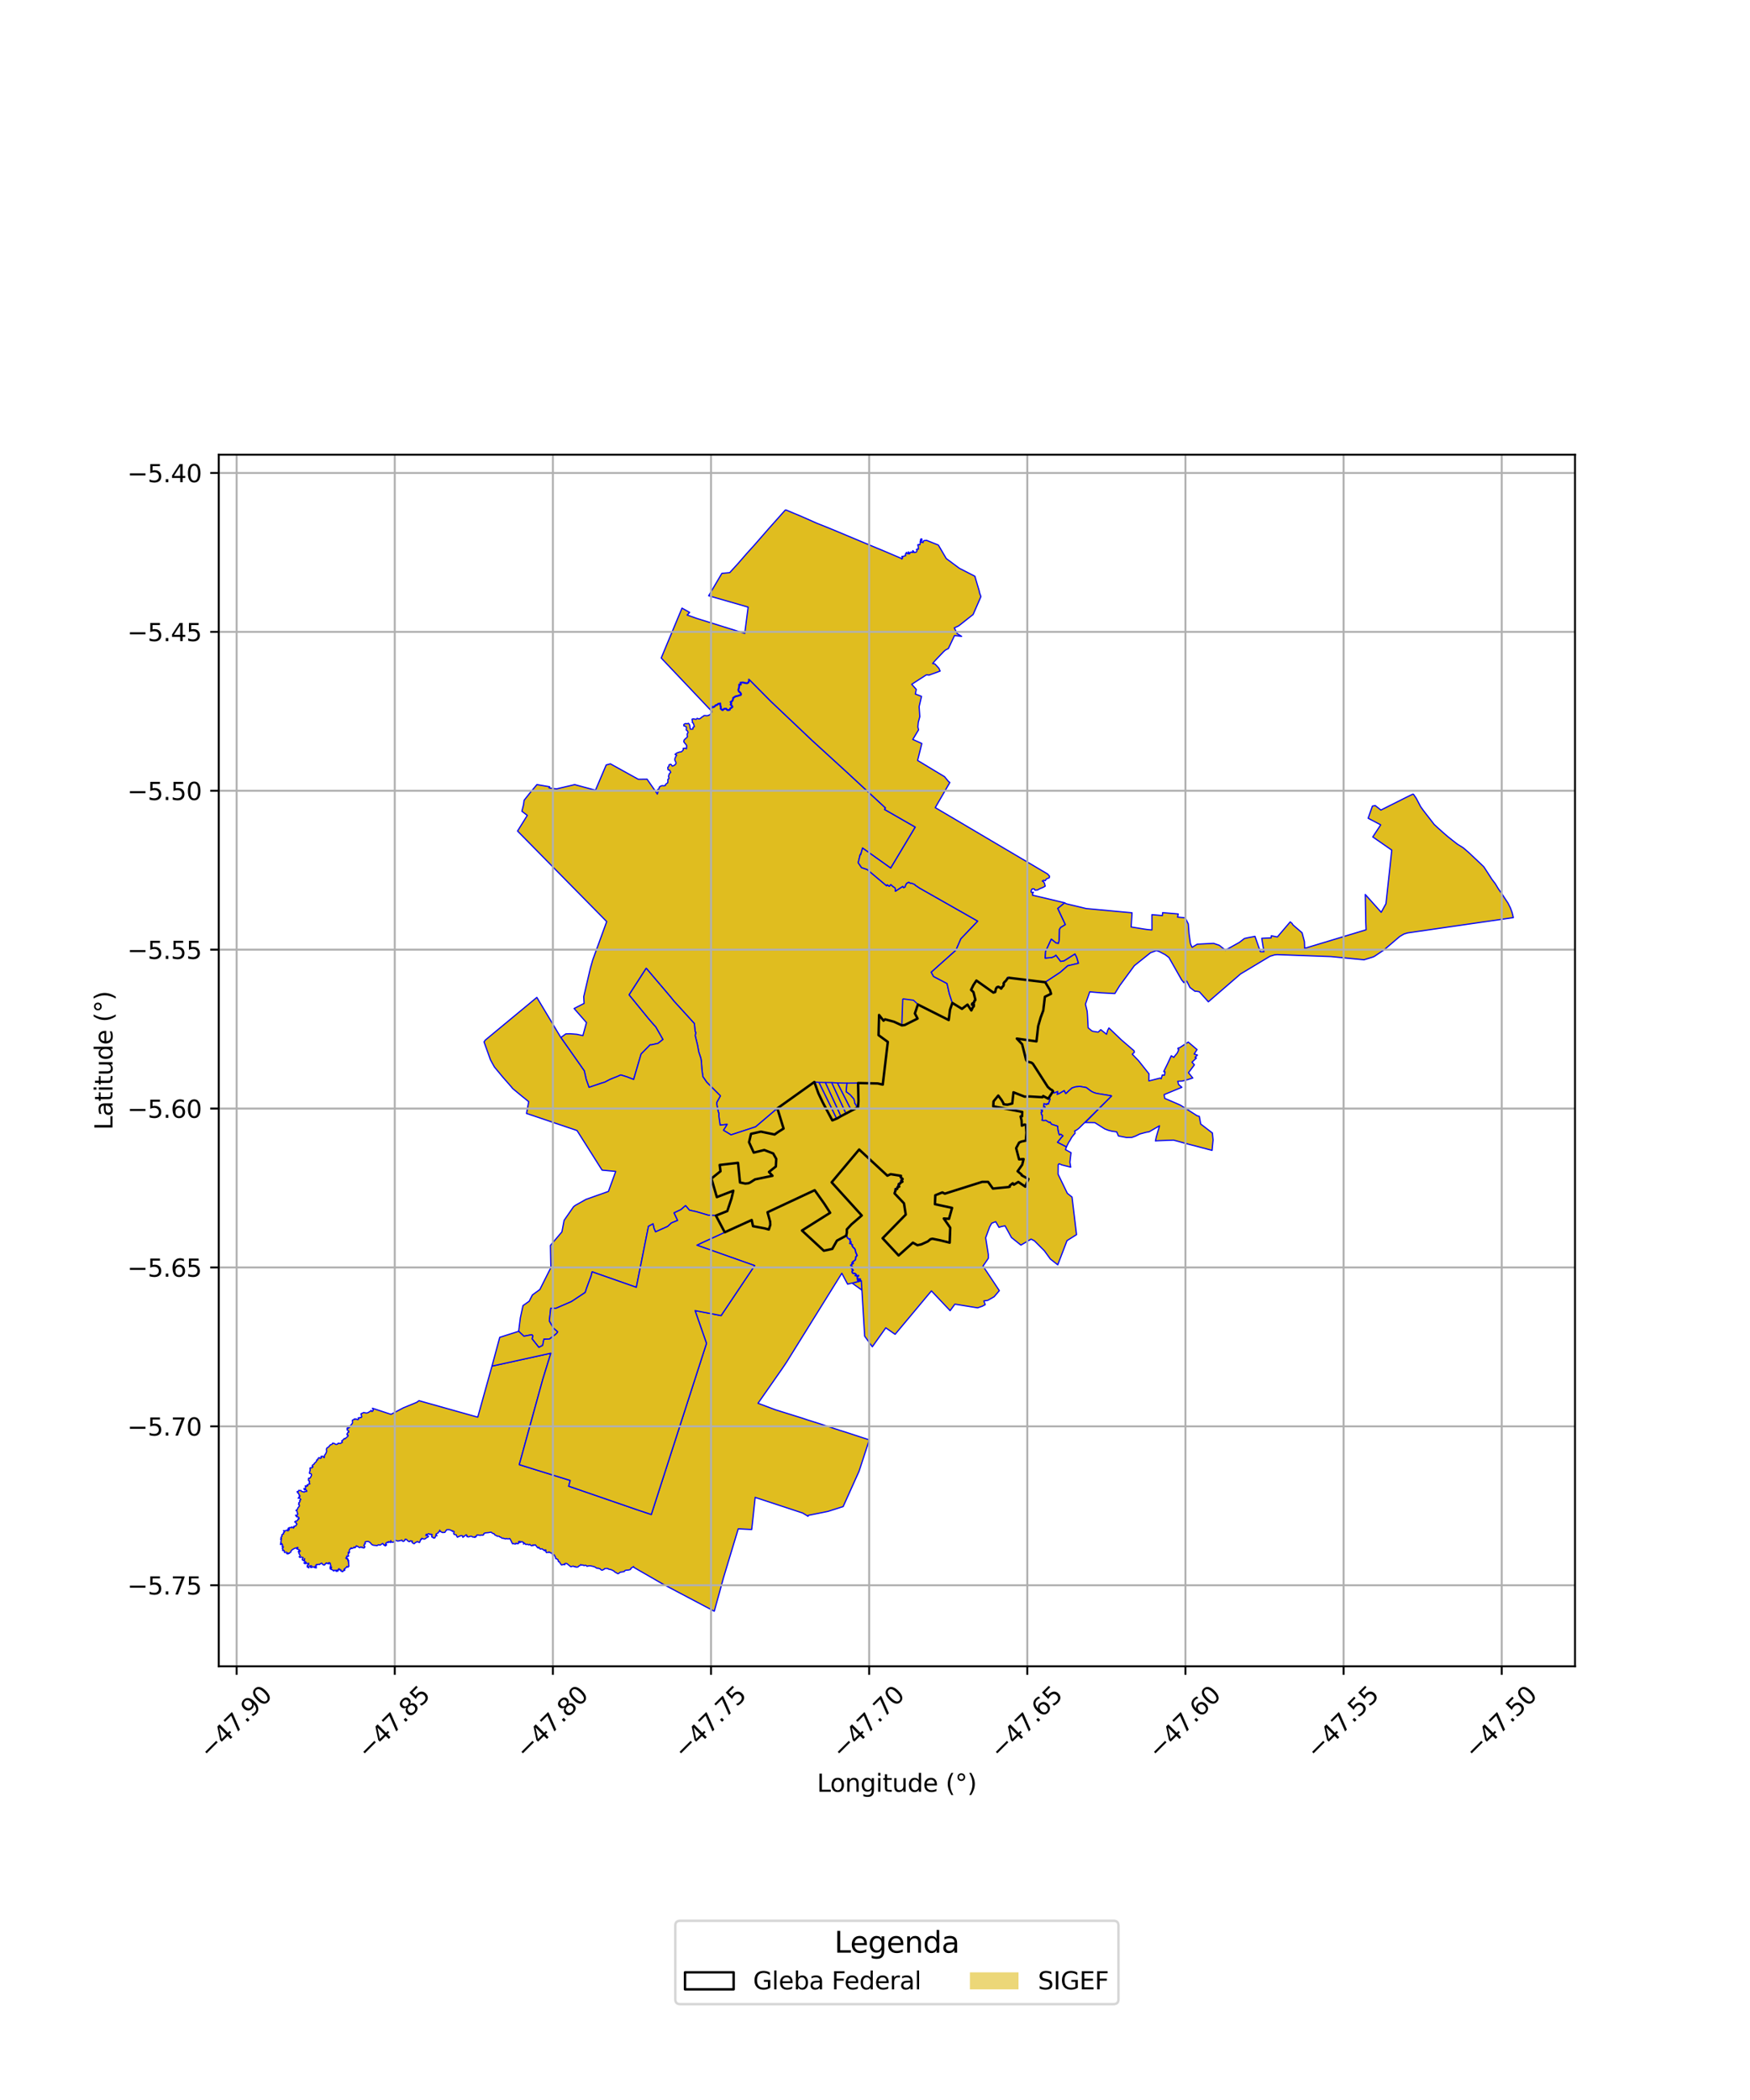<?xml version="1.0" encoding="utf-8" standalone="no"?>
<!DOCTYPE svg PUBLIC "-//W3C//DTD SVG 1.1//EN"
  "http://www.w3.org/Graphics/SVG/1.1/DTD/svg11.dtd">
<svg xmlns:xlink="http://www.w3.org/1999/xlink" width="720pt" height="864pt" viewBox="0 0 720 864" xmlns="http://www.w3.org/2000/svg" version="1.1">
 <defs>
  <style type="text/css">*{stroke-linejoin: round; stroke-linecap: butt}</style>
 </defs>
 <g id="figure_1">
  <g id="patch_1">
   <path d="M 0 864 
L 720 864 
L 720 0 
L 0 0 
z
" style="fill: #ffffff"/>
  </g>
  <g id="axes_1">
   <g id="patch_2">
    <path d="M 90 685.566 
L 648 685.566 
L 648 187.074 
L 90 187.074 
z
" style="fill: #ffffff"/>
   </g>
   <g id="PatchCollection_1">
    <path d="M 308.246 279.564 
L 317.184 288.577 
L 334.005 304.522 
L 347.909 317.221 
L 364.307 332.406 
L 363.947 333.034 
L 376.569 340.293 
L 366.467 357.171 
L 354.885 348.923 
L 354.13 351.603 
L 353.922 351.509 
L 353.094 354.952 
L 354.476 356.952 
L 356.794 357.746 
L 364.792 364.444 
L 365.026 364.008 
L 365.875 364.648 
L 366.49 363.926 
L 367.331 364.677 
L 367.741 364.951 
L 368.308 365.389 
L 368.403 366.655 
L 370.381 365.356 
L 371.433 364.679 
L 371.783 365.205 
L 372.428 364.835 
L 372.493 364.342 
L 373.007 363.429 
L 373.88 362.947 
L 374.544 363.378 
L 375.083 363.35 
L 376.414 363.94 
L 376.508 364.149 
L 378.35 365.383 
L 402.276 378.981 
L 395.349 386.245 
L 393.287 390.957 
L 383.14 400.004 
L 384.105 401.75 
L 389.639 404.641 
L 390.581 408.841 
L 391.825 412.632 
L 390.863 415.424 
L 390.332 419.673 
L 377.639 413.287 
L 376.414 416.973 
L 377.519 419.069 
L 372.206 421.732 
L 371.034 421.858 
L 367.82 420.374 
L 364.125 419.373 
L 363.516 419.938 
L 361.674 417.598 
L 361.461 425.896 
L 362.565 426.744 
L 365.275 428.673 
L 363.191 446.239 
L 361.109 445.764 
L 353.04 445.592 
L 353.195 453.105 
L 352.996 455.544 
L 352.821 455.626 
L 350.3 456.965 
L 348.415 458.019 
L 348.084 458.161 
L 345.986 459.227 
L 344.502 460.115 
L 344.25 460.226 
L 342.438 460.962 
L 338.492 453.548 
L 336.707 449.8 
L 335.043 445.163 
L 319.826 456.018 
L 310.891 463.601 
L 300.775 466.917 
L 297.638 465.022 
L 299.143 462.609 
L 296.286 462.914 
L 295.727 459.04 
L 295.768 457.993 
L 295.506 457.417 
L 294.912 454.394 
L 294.901 453.543 
L 296.381 450.87 
L 290.777 445.274 
L 289.188 442.969 
L 288.786 439.984 
L 288.54 436.581 
L 288.331 435.349 
L 287.496 432.837 
L 286.948 429.85 
L 286.017 426.075 
L 286.271 424.716 
L 285.997 424.43 
L 285.674 421.124 
L 283.663 418.904 
L 277.285 411.903 
L 275.906 410.183 
L 269.815 403.027 
L 265.872 398.381 
L 258.848 409.293 
L 266.817 419.065 
L 268.742 421.296 
L 269.834 422.505 
L 270.497 423.654 
L 272.781 427.659 
L 270.71 429.281 
L 267.953 429.888 
L 267.51 429.852 
L 263.78 433.631 
L 260.702 444.12 
L 257.876 443.02 
L 255.409 442.267 
L 253.898 442.937 
L 252.38 443.523 
L 250.841 444.174 
L 248.795 445.249 
L 247.542 445.612 
L 242.334 447.374 
L 241.151 443.994 
L 240.384 440.574 
L 230.747 426.863 
L 232.804 425.369 
L 234.54 425.307 
L 237.338 425.534 
L 239.819 426.088 
L 241.288 420.727 
L 236.205 414.928 
L 240.305 412.829 
L 240.164 410.064 
L 242.887 398.384 
L 243.843 394.994 
L 249.613 379.168 
L 212.929 341.916 
L 216.941 335.479 
L 214.716 333.769 
L 215.403 331.05 
L 215.643 329.242 
L 217.959 326.33 
L 220.906 322.805 
L 226.169 323.697 
L 225.869 324.149 
L 227.135 324.364 
L 229.035 324.555 
L 236.437 322.819 
L 244.998 325.114 
L 249.413 314.713 
L 251.143 314.26 
L 262.646 320.629 
L 266.226 320.588 
L 270.229 326.341 
L 270.426 326.715 
L 270.663 326.024 
L 270.739 325.512 
L 270.584 324.85 
L 271.092 324.575 
L 271.269 323.838 
L 271.773 323.458 
L 272.392 323.232 
L 273.102 323.289 
L 273.749 323.175 
L 273.851 322.701 
L 274.401 322.285 
L 274.744 322.007 
L 274.787 321.298 
L 274.759 320.689 
L 275.244 320.252 
L 275.044 319.441 
L 275.187 318.832 
L 275.418 318.261 
L 275.948 317.773 
L 275.494 316.863 
L 274.848 316.698 
L 274.724 315.759 
L 275.158 315.275 
L 275.255 314.671 
L 275.923 314.403 
L 276.242 314.659 
L 276.605 315.208 
L 277.04 315.048 
L 277.71 314.667 
L 278.143 314.091 
L 278.038 313.518 
L 277.71 312.912 
L 277.64 312.344 
L 277.803 311.763 
L 278.108 311.115 
L 278.429 310.713 
L 277.729 310.382 
L 278.385 309.836 
L 278.946 309.62 
L 279.592 309.391 
L 280.28 309.342 
L 280.699 308.986 
L 281.115 308.569 
L 281.103 307.895 
L 281.899 307.83 
L 282.424 308.077 
L 282.474 307.482 
L 282.52 306.751 
L 282.171 306.235 
L 281.725 305.728 
L 281.316 305.166 
L 281.453 304.492 
L 282.074 303.833 
L 282.473 303.546 
L 282.849 303.077 
L 282.736 302.583 
L 282.714 301.962 
L 283.088 301.385 
L 282.869 300.759 
L 282.337 300.346 
L 282.404 299.639 
L 282.386 299.119 
L 281.982 298.803 
L 281.428 298.702 
L 281.283 298.246 
L 281.531 297.904 
L 282.056 297.672 
L 282.687 297.765 
L 283.247 297.595 
L 283.615 297.996 
L 283.845 298.713 
L 283.847 299.239 
L 284.063 300.003 
L 285.059 299.969 
L 285.165 299.183 
L 285.67 298.977 
L 285.441 298.115 
L 285.238 297.551 
L 284.839 297.247 
L 284.908 296.586 
L 284.68 296.138 
L 284.836 295.819 
L 285.287 295.777 
L 285.626 295.817 
L 286.411 295.972 
L 286.839 295.542 
L 287.651 295.819 
L 288.211 295.508 
L 288.77 295.036 
L 289.355 294.676 
L 289.641 294.412 
L 290.418 294.421 
L 290.835 294.486 
L 291.447 294.342 
L 292.155 293.994 
L 292.492 293.59 
L 292.823 293.002 
L 292.743 292.35 
L 292.551 291.737 
L 293.152 290.961 
L 293.614 291.066 
L 294.128 290.712 
L 294.547 290.256 
L 295.029 290.181 
L 295.521 289.711 
L 296.186 289.582 
L 296.256 290.361 
L 296.469 290.959 
L 296.384 291.625 
L 297.033 292.189 
L 297.398 292.288 
L 297.982 291.749 
L 298.739 291.726 
L 299.102 292.21 
L 299.611 292.301 
L 300.31 292.134 
L 300.537 291.576 
L 301.039 291.29 
L 301.489 290.853 
L 301.227 290.302 
L 300.771 289.857 
L 301.041 289.375 
L 300.764 288.877 
L 301.4 288.474 
L 301.655 287.871 
L 301.788 287.2 
L 302.69 286.625 
L 303.661 286.422 
L 304.27 286.191 
L 304.854 286.07 
L 305.028 285.513 
L 304.705 284.918 
L 304.085 284.392 
L 303.901 283.786 
L 304.079 283.286 
L 304.233 282.569 
L 304.263 281.779 
L 304.903 281.748 
L 304.824 280.981 
L 305.671 280.917 
L 306.541 281.14 
L 307.366 281.241 
L 307.999 280.909 
L 308.305 280.084 
L 308.246 279.564 
" clip-path="url(#pe10d8af10c)" style="fill: #e0bd1f; stroke: #0000ff; stroke-width: 0.5"/>
    <path d="M 323.19 209.733 
L 326.467 211.112 
L 329.727 212.468 
L 336.155 215.313 
L 340.822 217.168 
L 344.772 218.802 
L 348.202 220.239 
L 350.657 221.262 
L 354.898 223.041 
L 360.818 225.516 
L 363.168 226.48 
L 366.459 227.88 
L 370.831 229.747 
L 371.063 230.018 
L 371.372 229.455 
L 371.053 229.139 
L 371.084 228.914 
L 371.365 228.946 
L 371.965 228.813 
L 372.612 228.615 
L 372.481 228.058 
L 372.711 227.683 
L 372.928 227.312 
L 373.032 227.299 
L 373.025 227.622 
L 373.71 227.83 
L 373.687 227.11 
L 373.773 227.073 
L 373.98 227.232 
L 374.143 227.881 
L 374.726 227.133 
L 375.013 227.095 
L 375.092 227.28 
L 375.76 227.259 
L 375.511 226.649 
L 375.626 226.556 
L 375.79 226.781 
L 376.275 227.333 
L 377.023 227.127 
L 377.276 226.527 
L 377.049 226.11 
L 377.249 225.912 
L 377.852 225.954 
L 377.829 225.094 
L 377.692 224.474 
L 377.604 224.164 
L 377.782 224.056 
L 378.459 224.148 
L 378.617 223.454 
L 378.578 222.882 
L 378.705 222.427 
L 378.79 221.889 
L 379.021 221.677 
L 379.286 221.784 
L 379.277 222.159 
L 379.019 223.053 
L 379.809 223.215 
L 379.81 222.719 
L 380.182 222.416 
L 381.248 222.323 
L 386.073 224.254 
L 389.311 229.796 
L 394.712 233.809 
L 401.101 237.086 
L 401.603 238.844 
L 402.813 242.905 
L 403.081 244.107 
L 403.412 244.959 
L 403.576 245.466 
L 400.365 252.824 
L 394.471 257.469 
L 392.623 258.336 
L 393.815 260.683 
L 395.634 261.817 
L 392.724 261.47 
L 390.181 266.848 
L 389.065 267.398 
L 388.259 268.088 
L 384.758 271.751 
L 383.716 272.984 
L 384.645 273.17 
L 386.291 274.944 
L 386.795 276.103 
L 382.166 277.779 
L 381.733 277.68 
L 381.071 277.687 
L 375.107 281.537 
L 376.977 283.632 
L 376.592 285.531 
L 379.139 286.51 
L 378.161 290.719 
L 378.438 294.867 
L 377.806 297.223 
L 377.646 299.106 
L 377.929 300.271 
L 375.55 304.222 
L 379.267 305.9 
L 377.532 312.871 
L 388.613 319.554 
L 390.209 321.494 
L 390.784 321.948 
L 384.789 332.276 
L 431.027 359.593 
L 431.821 360.502 
L 431.696 361.134 
L 430.907 361.46 
L 430.43 361.708 
L 430.043 362.349 
L 429.421 362.134 
L 428.83 362.497 
L 429.333 362.777 
L 429.75 363.441 
L 429.902 364.154 
L 430.044 364.563 
L 429.5 364.915 
L 428.733 365.281 
L 428.136 365.497 
L 427.507 365.798 
L 426.893 366.164 
L 425.826 366.252 
L 425.496 365.711 
L 424.82 365.675 
L 424.464 365.96 
L 424.203 366.657 
L 424.323 367.129 
L 425.164 367.094 
L 424.781 367.811 
L 424.908 368.425 
L 425.155 368.381 
L 434.675 370.638 
L 438.044 371.449 
L 435.211 373.766 
L 438.333 380.407 
L 436.37 381.627 
L 435.91 382.379 
L 435.794 386.848 
L 435.455 388.183 
L 434.481 387.967 
L 432.537 386.404 
L 430.184 391.481 
L 430.047 394.015 
L 430.03 394.181 
L 432.738 393.941 
L 433.867 393.447 
L 434.413 392.949 
L 436.398 395.547 
L 437.812 395.281 
L 442.279 392.464 
L 442.999 393.874 
L 443.723 396.33 
L 439.289 397.36 
L 436.221 400.05 
L 430.048 404.115 
L 415.054 402.29 
L 414.894 402.003 
L 414.737 402.045 
L 414.373 402.528 
L 413.991 403.105 
L 413.597 403.585 
L 413.189 403.902 
L 412.739 404.591 
L 412.866 405.034 
L 412.645 405.606 
L 412.3 405.911 
L 411.876 406.53 
L 411.504 406.185 
L 410.766 405.838 
L 410.052 406.071 
L 409.615 406.753 
L 409.453 407.577 
L 409.317 408.039 
L 408.6 408.263 
L 401.725 403.425 
L 400.509 405.253 
L 399.519 407.26 
L 400.509 408.192 
L 401.28 411.224 
L 400.779 411.604 
L 400.605 412.294 
L 399.86 412.789 
L 399.628 413.531 
L 400.488 413.501 
L 400.469 413.934 
L 400.071 414.378 
L 399.786 414.983 
L 399.452 415.641 
L 398.062 413.325 
L 395.793 415.068 
L 391.825 412.632 
L 390.581 408.841 
L 389.639 404.641 
L 384.105 401.75 
L 383.14 400.004 
L 393.287 390.957 
L 395.349 386.245 
L 402.276 378.981 
L 378.35 365.383 
L 376.508 364.149 
L 376.414 363.94 
L 375.083 363.35 
L 374.544 363.378 
L 373.88 362.947 
L 373.007 363.429 
L 372.493 364.342 
L 372.428 364.835 
L 371.783 365.205 
L 371.433 364.679 
L 370.381 365.356 
L 368.403 366.655 
L 368.308 365.389 
L 367.741 364.951 
L 367.331 364.677 
L 366.49 363.926 
L 365.875 364.648 
L 365.026 364.008 
L 364.792 364.444 
L 356.794 357.746 
L 354.476 356.952 
L 353.094 354.952 
L 353.922 351.509 
L 354.13 351.603 
L 354.885 348.923 
L 366.467 357.171 
L 376.569 340.293 
L 363.947 333.034 
L 364.307 332.406 
L 347.909 317.221 
L 334.005 304.522 
L 317.184 288.577 
L 308.246 279.564 
L 308.03 279.459 
L 308.041 280.052 
L 307.792 280.725 
L 307.318 280.973 
L 306.588 280.884 
L 305.693 280.655 
L 304.54 280.742 
L 304.618 281.501 
L 304.014 281.531 
L 303.976 282.536 
L 303.83 283.214 
L 303.629 283.779 
L 303.86 284.542 
L 304.502 285.085 
L 304.749 285.54 
L 304.653 285.846 
L 304.198 285.94 
L 303.589 286.172 
L 302.592 286.381 
L 301.557 287.039 
L 301.407 287.794 
L 301.195 288.297 
L 300.419 288.788 
L 300.745 289.374 
L 300.448 289.904 
L 301.014 290.457 
L 301.176 290.797 
L 300.884 291.08 
L 300.331 291.393 
L 300.121 291.912 
L 299.603 292.036 
L 299.247 291.972 
L 298.864 291.462 
L 297.879 291.492 
L 297.328 292 
L 297.157 291.954 
L 296.658 291.52 
L 296.733 290.93 
L 296.51 290.304 
L 296.417 289.272 
L 295.398 289.47 
L 294.91 289.936 
L 294.418 290.013 
L 293.958 290.514 
L 293.561 290.788 
L 293.05 290.672 
L 292.264 291.685 
L 292.484 292.295 
L 272.044 270.722 
L 280.598 250.208 
L 283.736 251.962 
L 282.708 253.037 
L 286.653 254.428 
L 306.411 260.59 
L 307.797 249.78 
L 291.571 245.119 
L 296.999 235.893 
L 300.229 235.596 
L 303.706 231.783 
L 307.178 227.792 
L 310.376 224.253 
L 312.629 221.671 
L 316.241 217.529 
L 323.19 209.733 
" clip-path="url(#pe10d8af10c)" style="fill: #e0bd1f; stroke: #0000ff; stroke-width: 0.5"/>
    <path d="M 423.469 474.464 
L 426.996 476.326 
L 428.047 477.26 
L 430.021 480.623 
L 427.625 481.746 
L 425.371 482.896 
L 425.313 482.913 
L 423.532 481.414 
L 422.387 480.312 
L 420.571 479.197 
L 420.794 478.004 
L 421.133 476.885 
L 422.583 476.788 
L 423.035 475.209 
L 423.469 474.464 
" clip-path="url(#pe10d8af10c)" style="fill: #e0bd1f; stroke: #0000ff; stroke-width: 0.5"/>
    <path d="M 581.455 326.644 
L 582.724 328.509 
L 584.445 331.808 
L 585.481 333.275 
L 587.035 335.29 
L 588.585 337.28 
L 590.061 339.207 
L 591.767 340.771 
L 593.76 342.556 
L 595.543 344.104 
L 597.335 345.533 
L 599.557 347.272 
L 602.045 348.824 
L 604.321 350.786 
L 606.333 352.686 
L 608.461 354.691 
L 610.475 356.618 
L 612.131 359.142 
L 613.783 361.721 
L 615.219 363.605 
L 616.437 365.643 
L 617.891 367.701 
L 619.113 369.57 
L 620.428 371.55 
L 621.448 373.594 
L 622.116 375.442 
L 622.636 377.532 
L 579.111 383.827 
L 577.643 384.276 
L 575.89 385.305 
L 569.424 390.821 
L 565.461 393.48 
L 564.772 393.78 
L 561.186 394.876 
L 547.625 393.574 
L 525.461 392.762 
L 524.425 392.86 
L 522.508 393.439 
L 510.404 400.712 
L 497.149 412.172 
L 496.961 411.941 
L 493.438 408.041 
L 492.212 407.82 
L 491.63 407.838 
L 489.562 406.266 
L 488.361 403.842 
L 487.825 403.356 
L 487.08 404.304 
L 486.109 403.068 
L 480.942 393.954 
L 479.414 392.792 
L 476.908 391.476 
L 475.76 391.111 
L 473.358 391.989 
L 466.71 397.301 
L 460.691 405.507 
L 458.679 408.773 
L 453.026 408.476 
L 448.347 408.066 
L 446.592 413.142 
L 447.283 416.026 
L 447.4 417.41 
L 447.702 422.876 
L 449.109 424.05 
L 449.612 424.296 
L 451.813 424.663 
L 452.884 423.636 
L 455.274 425.523 
L 455.72 423.93 
L 456.243 422.931 
L 461.302 427.779 
L 466.57 432.309 
L 466.729 432.897 
L 465.854 433.736 
L 468.373 436.332 
L 472.728 441.804 
L 472.694 444.721 
L 477.31 443.555 
L 477.739 443.841 
L 477.926 443.239 
L 478.21 442.258 
L 479.063 442.406 
L 479.335 441.001 
L 478.785 440.878 
L 480.25 437.904 
L 481.893 434.37 
L 482.974 435.042 
L 483.255 434.564 
L 484.38 433.204 
L 484.985 431.822 
L 484.597 431.558 
L 484.718 431.176 
L 485.281 431.078 
L 488.873 428.738 
L 492.492 431.821 
L 491.316 433.659 
L 492.66 434.083 
L 491.676 435.045 
L 492.223 435.314 
L 490.422 437.01 
L 491.41 438.105 
L 488.972 441.349 
L 490.749 443.523 
L 488.813 444.138 
L 486.458 444.766 
L 484.544 444.865 
L 484.922 446.213 
L 486.256 447.35 
L 478.969 450.349 
L 479.211 451.914 
L 482.618 453.36 
L 485.667 454.693 
L 492.486 459.033 
L 493.44 459.315 
L 494.003 462.461 
L 494.475 462.823 
L 495.4 463.526 
L 498.715 466.072 
L 498.812 466.118 
L 499.095 469.03 
L 498.688 473.298 
L 488.142 470.533 
L 482.862 469.08 
L 480.88 469.137 
L 475.934 469.346 
L 475.374 469.418 
L 475.771 467.614 
L 477.059 463.181 
L 472.81 465.636 
L 471.457 465.887 
L 468.92 466.568 
L 467.15 467.441 
L 465.693 467.969 
L 463.417 468 
L 460.149 467.368 
L 459.441 465.683 
L 457.445 465.395 
L 455.94 465.009 
L 454.545 464.478 
L 450.42 461.879 
L 446.465 461.827 
L 457.27 450.946 
L 457.15 450.841 
L 451.201 449.901 
L 449.872 449.479 
L 449.184 449.127 
L 446.926 447.451 
L 444.278 446.984 
L 442.453 447.171 
L 441.065 447.621 
L 439.755 448.779 
L 438.789 449.732 
L 438.461 449.944 
L 437.829 448.745 
L 435.789 449.934 
L 434.926 450.279 
L 435.15 449.11 
L 433.719 449.679 
L 433.592 449.728 
L 433.259 448.98 
L 432.91 448.533 
L 432.164 448.144 
L 431.068 447.159 
L 431.089 447.04 
L 424.953 437.65 
L 424.339 437.195 
L 422.649 436.769 
L 422.117 435.922 
L 421.478 433.494 
L 420.522 429.598 
L 418.345 427.304 
L 426.432 428.453 
L 427.146 422.154 
L 428.142 418.672 
L 429.222 415.768 
L 429.905 410.103 
L 432.438 408.877 
L 431.961 407.304 
L 430.048 404.115 
L 436.221 400.05 
L 439.289 397.36 
L 443.723 396.33 
L 442.999 393.874 
L 442.279 392.464 
L 437.812 395.281 
L 436.398 395.547 
L 434.413 392.949 
L 433.867 393.447 
L 432.738 393.941 
L 430.03 394.181 
L 430.047 394.015 
L 430.184 391.481 
L 432.537 386.404 
L 434.481 387.967 
L 435.455 388.183 
L 435.794 386.848 
L 435.91 382.379 
L 436.37 381.627 
L 438.333 380.407 
L 435.211 373.766 
L 438.044 371.449 
L 438.653 371.826 
L 441.282 372.46 
L 446.905 373.806 
L 458.489 374.877 
L 465.748 375.544 
L 465.388 381.385 
L 470.768 382.251 
L 472.145 382.442 
L 473.936 382.612 
L 473.921 376.314 
L 478.221 376.701 
L 478.342 375.488 
L 484.767 376.031 
L 484.471 377.324 
L 487.54 377.597 
L 487.659 377.614 
L 488.898 380.146 
L 489.212 384.28 
L 489.762 388.145 
L 490.031 388.869 
L 490.482 389.745 
L 492.571 388.469 
L 499.298 388.125 
L 501.669 388.927 
L 504.165 390.932 
L 509.888 387.734 
L 511.997 386.123 
L 513.484 385.786 
L 516.333 385.243 
L 518.544 391.533 
L 520.011 391.564 
L 519.12 386.036 
L 522.981 385.868 
L 523.073 385.005 
L 525.542 385.49 
L 530.831 379.282 
L 531.548 379.888 
L 531.991 380.561 
L 535.703 383.759 
L 536.687 387.453 
L 536.78 390.169 
L 562.049 382.541 
L 561.913 379.249 
L 561.713 368.018 
L 568.271 375.343 
L 570.228 371.795 
L 572.614 349.762 
L 564.79 344.333 
L 568.062 339.367 
L 562.883 336.644 
L 564.653 331.647 
L 565.819 331.443 
L 568.138 333.281 
L 578.467 328.098 
L 581.455 326.644 
" clip-path="url(#pe10d8af10c)" style="fill: #e0bd1f; stroke: #0000ff; stroke-width: 0.5"/>
    <path d="M 416.515 457.101 
L 420.572 457.954 
L 420.506 459.3 
L 419.909 459.349 
L 420.307 461.023 
L 420.291 461.862 
L 420.399 463.119 
L 421.62 462.654 
L 422.079 462.861 
L 422.318 465.156 
L 422.312 466.283 
L 422.164 468.029 
L 422.041 469.292 
L 421.397 469.451 
L 420.994 469.528 
L 420.226 469.673 
L 419.345 469.973 
L 418.722 470.14 
L 417.529 470.461 
L 415.975 469.363 
L 415.375 468.973 
L 416.515 457.101 
" clip-path="url(#pe10d8af10c)" style="fill: #e0bd1f; stroke: #0000ff; stroke-width: 0.5"/>
    <path d="M 407.109 455.318 
L 416.515 457.101 
L 415.375 468.973 
L 412.566 467.148 
L 408.899 464.834 
L 407.053 463.794 
L 404.773 462.695 
L 403.432 462.079 
L 404.285 461.076 
L 405.056 459.727 
L 405.283 459.277 
L 406.016 457.8 
L 407.109 455.318 
" clip-path="url(#pe10d8af10c)" style="fill: #e0bd1f; stroke: #0000ff; stroke-width: 0.5"/>
    <path d="M 429.196 450.935 
L 431.274 452.039 
L 431.65 452.011 
L 432.036 452.087 
L 431.316 454.198 
L 430.756 454.041 
L 430.645 454.407 
L 430.221 454.285 
L 430.053 454.187 
L 429.76 454.015 
L 423.634 451.122 
L 428.899 451.433 
L 429.196 450.935 
" clip-path="url(#pe10d8af10c)" style="fill: #e0bd1f; stroke: #0000ff; stroke-width: 0.5"/>
    <path d="M 401.252 436.258 
L 402.165 437.846 
L 403.475 438.269 
L 405.912 438.371 
L 406.4 439.757 
L 405.8 440.782 
L 403.485 444.699 
L 402.967 445.574 
L 398.522 443.983 
L 396.536 447.449 
L 393.203 449.262 
L 391.972 449.705 
L 391.957 451.453 
L 386.811 450.344 
L 386.814 450.323 
L 387.601 448.386 
L 388.922 444.967 
L 389.14 441.44 
L 390.229 440.614 
L 391.09 440.195 
L 392.234 438.496 
L 394.064 438.938 
L 395.943 438.509 
L 397.476 437.854 
L 401.184 436.267 
L 401.252 436.258 
" clip-path="url(#pe10d8af10c)" style="fill: #e0bd1f; stroke: #0000ff; stroke-width: 0.5"/>
    <path d="M 377.855 413.4 
L 390.332 419.672 
L 390.259 420.37 
L 392.079 420.545 
L 392.199 420.554 
L 392.288 420.568 
L 394.014 420.832 
L 395.092 420.849 
L 395.646 420.982 
L 397.491 421.541 
L 401.26 422.348 
L 401.816 422.46 
L 403.518 423.139 
L 403.777 424.846 
L 404.026 425.861 
L 402.12 425.583 
L 402.401 426.181 
L 401.684 431.282 
L 401.782 432.23 
L 401.263 433.817 
L 401.228 434.535 
L 401.178 435.452 
L 401.184 436.267 
L 397.476 437.854 
L 389.044 428.118 
L 377.415 419.127 
L 376.415 416.974 
L 377.855 413.4 
" clip-path="url(#pe10d8af10c)" style="fill: #e0bd1f; stroke: #0000ff; stroke-width: 0.5"/>
    <path d="M 402.401 426.181 
L 404.263 426.447 
L 404.435 427.916 
L 404.972 428.935 
L 406.457 431.284 
L 406.528 431.62 
L 404.755 431.066 
L 401.684 431.282 
L 402.401 426.181 
" clip-path="url(#pe10d8af10c)" style="fill: #e0bd1f; stroke: #0000ff; stroke-width: 0.5"/>
    <path d="M 335.043 445.163 
L 336.981 445.337 
L 344.25 460.226 
L 342.438 460.962 
L 338.492 453.548 
L 336.707 449.8 
L 335.043 445.163 
" clip-path="url(#pe10d8af10c)" style="fill: #e0bd1f; stroke: #0000ff; stroke-width: 0.5"/>
    <path d="M 336.981 445.337 
L 339.591 445.367 
L 345.986 459.227 
L 344.502 460.115 
L 344.25 460.226 
L 336.981 445.337 
" clip-path="url(#pe10d8af10c)" style="fill: #e0bd1f; stroke: #0000ff; stroke-width: 0.5"/>
    <path d="M 344.51 445.553 
L 348.466 445.633 
L 348.144 449.151 
L 349.786 450.371 
L 351.263 452.077 
L 351.56 452.938 
L 351.67 453.835 
L 352.821 455.626 
L 350.3 456.965 
L 344.51 445.553 
" clip-path="url(#pe10d8af10c)" style="fill: #e0bd1f; stroke: #0000ff; stroke-width: 0.5"/>
    <path d="M 353.04 445.592 
L 353.195 453.105 
L 352.996 455.544 
L 352.821 455.626 
L 351.67 453.835 
L 351.56 452.938 
L 351.263 452.077 
L 349.786 450.371 
L 348.144 449.151 
L 348.466 445.633 
L 353.04 445.592 
" clip-path="url(#pe10d8af10c)" style="fill: #e0bd1f; stroke: #0000ff; stroke-width: 0.5"/>
    <path d="M 384.236 450.576 
L 386.185 450.963 
L 383.493 455.944 
L 389.197 460.733 
L 388.311 461.406 
L 387.319 462.517 
L 379.526 459.301 
L 379.139 458.836 
L 379.19 458.723 
L 379.367 458.714 
L 379.715 458.809 
L 379.553 458.468 
L 379.84 458.072 
L 379.761 457.871 
L 379.36 457.627 
L 379.653 457.455 
L 379.582 457.172 
L 379.437 457.084 
L 379.452 456.04 
L 379.857 455.534 
L 380.117 455.687 
L 380.408 455.589 
L 380.398 455.273 
L 380.2 455.162 
L 380.02 454.742 
L 380.302 454.709 
L 380.185 454.492 
L 379.802 454.403 
L 380.31 454.345 
L 380.243 453.748 
L 379.796 453.612 
L 379.806 453.524 
L 380.075 453.324 
L 380.481 453.341 
L 380.557 452.964 
L 380.711 453.302 
L 381.126 453.007 
L 381.107 452.784 
L 381.008 452.709 
L 381.195 452.385 
L 381.267 452.838 
L 381.668 453.102 
L 381.546 452.512 
L 381.976 452.661 
L 382.135 452.176 
L 382.398 452.023 
L 382.539 451.683 
L 382.706 451.535 
L 382.808 451.786 
L 382.757 452.094 
L 383.021 451.953 
L 383.194 451.194 
L 383.383 451.296 
L 384.236 450.576 
" clip-path="url(#pe10d8af10c)" style="fill: #e0bd1f; stroke: #0000ff; stroke-width: 0.5"/>
    <path d="M 386.185 450.963 
L 398.294 453.519 
L 396.046 456.942 
L 394.947 456.329 
L 393.757 457.33 
L 389.197 460.733 
L 383.493 455.944 
L 386.185 450.963 
" clip-path="url(#pe10d8af10c)" style="fill: #e0bd1f; stroke: #0000ff; stroke-width: 0.5"/>
    <path d="M 371.424 410.949 
L 375.819 411.513 
L 377.855 413.4 
L 376.414 416.973 
L 377.415 419.127 
L 373.322 421.405 
L 371.034 421.858 
L 371.424 410.949 
" clip-path="url(#pe10d8af10c)" style="fill: #e0bd1f; stroke: #0000ff; stroke-width: 0.5"/>
    <path d="M 377.415 419.127 
L 389.044 428.118 
L 397.476 437.854 
L 394.064 438.938 
L 392.234 438.496 
L 391.09 440.195 
L 390.229 440.614 
L 389.14 441.44 
L 387.782 447.445 
L 387.601 448.386 
L 386.814 450.323 
L 363.231 445.894 
L 365.275 428.673 
L 365.342 428.246 
L 364.959 427.43 
L 363.937 427.097 
L 362.565 426.744 
L 361.461 425.896 
L 363.516 419.938 
L 364.125 419.373 
L 371.034 421.858 
L 373.322 421.405 
L 377.415 419.127 
M 377.628 428.203 
L 375.088 428.953 
L 373.227 429.284 
L 374.437 430.812 
L 379.203 437.766 
L 380.427 439.206 
L 382.093 440.902 
L 383.517 442.334 
L 386.605 437.508 
L 387.183 436.126 
L 383.053 436.505 
L 379.847 432.269 
L 377.628 428.203 
" clip-path="url(#pe10d8af10c)" style="fill: #e0bd1f; stroke: #0000ff; stroke-width: 0.5"/>
    <path d="M 387.183 436.126 
L 386.605 437.508 
L 383.517 442.334 
L 382.093 440.902 
L 382.338 440.743 
L 382.216 438.937 
L 382.952 437.887 
L 383.236 437.84 
L 383.053 436.505 
L 387.183 436.126 
" clip-path="url(#pe10d8af10c)" style="fill: #e0bd1f; stroke: #0000ff; stroke-width: 0.5"/>
    <path d="M 265.872 398.381 
L 269.815 403.027 
L 275.906 410.183 
L 277.285 411.903 
L 283.663 418.904 
L 285.674 421.124 
L 285.997 424.43 
L 286.271 424.716 
L 286.017 426.075 
L 286.948 429.85 
L 287.496 432.837 
L 288.331 435.349 
L 288.54 436.581 
L 288.786 439.984 
L 289.188 442.969 
L 290.777 445.274 
L 296.381 450.87 
L 294.901 453.543 
L 294.912 454.394 
L 295.506 457.417 
L 295.768 457.993 
L 295.727 459.04 
L 296.286 462.914 
L 299.143 462.609 
L 297.638 465.022 
L 300.775 466.917 
L 310.891 463.601 
L 319.826 456.018 
L 322.385 464.32 
L 320.184 465.71 
L 318.688 466.767 
L 313.053 465.584 
L 308.999 466.495 
L 308.18 469.941 
L 310.116 474.219 
L 314.443 473.145 
L 318.106 474.564 
L 319.369 476.809 
L 319.204 479.929 
L 316.379 482.173 
L 317.821 483.757 
L 310.651 485.232 
L 308.657 486.504 
L 307.938 486.82 
L 306.641 486.959 
L 304.467 486.508 
L 303.645 478.43 
L 296.097 479.301 
L 296.435 481.889 
L 292.705 484.885 
L 294.932 492.525 
L 296.137 492.005 
L 296.6 491.8 
L 301.713 489.905 
L 300.95 493.109 
L 299.231 498.274 
L 294.549 500.128 
L 291.462 499.979 
L 286.497 498.519 
L 283.639 497.883 
L 282.059 496.018 
L 280.161 497.668 
L 277.337 499.008 
L 278.808 502.109 
L 276.26 503.15 
L 274.696 504.589 
L 269.692 506.821 
L 269.03 505.248 
L 268.683 503.533 
L 266.804 504.54 
L 261.804 529.644 
L 243.613 523.267 
L 243.197 524.983 
L 241.303 530.113 
L 240.775 531.757 
L 235.086 535.521 
L 228.769 538.252 
L 226.608 538.242 
L 226.017 543.467 
L 227.717 546.406 
L 229.459 547.927 
L 229.28 548.297 
L 228.627 548.977 
L 226.086 550.899 
L 223.771 550.993 
L 223.266 553.533 
L 221.701 554.36 
L 218.896 550.816 
L 219.238 549.628 
L 218.796 549.144 
L 215.557 549.766 
L 213.39 547.734 
L 214.092 542.162 
L 215.172 537.155 
L 217.714 535.374 
L 219.05 532.77 
L 222.115 530.541 
L 226.636 521.532 
L 226.456 512.408 
L 231.192 506.822 
L 232.081 502.097 
L 235.956 496.509 
L 236.625 495.964 
L 241.047 493.477 
L 250.327 490.181 
L 253.32 481.948 
L 247.705 481.429 
L 237.402 465.133 
L 216.616 458.104 
L 217.525 453.264 
L 215.399 451.535 
L 214.795 451.063 
L 213.204 449.747 
L 210.946 447.877 
L 210.266 447.035 
L 206.873 443.168 
L 203.439 439.024 
L 202.657 437.645 
L 201.777 436.003 
L 199.136 428.653 
L 199.709 427.887 
L 220.87 410.362 
L 230.747 426.863 
L 240.384 440.574 
L 241.151 443.994 
L 242.334 447.374 
L 247.542 445.612 
L 248.795 445.249 
L 250.841 444.174 
L 252.38 443.523 
L 253.898 442.937 
L 255.409 442.267 
L 257.876 443.02 
L 260.702 444.12 
L 263.78 433.631 
L 267.51 429.852 
L 267.953 429.888 
L 270.71 429.281 
L 272.781 427.659 
L 270.497 423.654 
L 269.834 422.505 
L 268.742 421.296 
L 266.817 419.065 
L 258.848 409.293 
L 265.872 398.381 
" clip-path="url(#pe10d8af10c)" style="fill: #e0bd1f; stroke: #0000ff; stroke-width: 0.5"/>
    <path d="M 383.19 509.946 
L 383.222 511.533 
L 382.835 512.306 
L 380.635 516.657 
L 380.394 516.936 
L 379.343 518.899 
L 376.934 516.916 
L 374.388 514.753 
L 373.023 513.601 
L 375.59 511.28 
L 377.167 512.404 
L 377.394 512.519 
L 378.194 512.278 
L 378.94 512.166 
L 381.655 510.974 
L 382.765 510.118 
L 383.19 509.946 
" clip-path="url(#pe10d8af10c)" style="fill: #e0bd1f; stroke: #0000ff; stroke-width: 0.5"/>
    <path d="M 390.747 491.444 
L 391.707 496.955 
L 386.13 495.768 
L 386.699 492.948 
L 390.747 491.444 
" clip-path="url(#pe10d8af10c)" style="fill: #e0bd1f; stroke: #0000ff; stroke-width: 0.5"/>
    <path d="M 405.62 474.073 
L 406.331 475.257 
L 407.219 476.515 
L 407.726 477.085 
L 407.933 477.524 
L 408.477 478.989 
L 407.702 479.445 
L 404.754 481.312 
L 403.658 481.807 
L 400.351 483.8 
L 395.727 484.945 
L 392.373 486.185 
L 385.813 488.347 
L 383.614 487.921 
L 382.998 487.606 
L 384.192 485.61 
L 384.328 484.881 
L 384.01 483.792 
L 384.382 483.262 
L 386.213 482.61 
L 388.182 481.228 
L 391.121 480.371 
L 393.355 479.691 
L 394.57 479.567 
L 396.876 478.997 
L 398.089 478.597 
L 398.523 478.279 
L 400.001 477.192 
L 401.63 475.75 
L 403.239 475.055 
L 405.62 474.073 
" clip-path="url(#pe10d8af10c)" style="fill: #e0bd1f; stroke: #0000ff; stroke-width: 0.5"/>
    <path d="M 444.278 446.984 
L 446.926 447.451 
L 448.607 448.727 
L 449.196 449.094 
L 449.89 449.434 
L 450.62 449.699 
L 451.225 449.853 
L 457.151 450.84 
L 457.248 450.903 
L 457.27 450.953 
L 449.445 458.72 
L 443.866 464.239 
L 443.315 464.67 
L 442.848 464.971 
L 442.36 465.229 
L 442.127 465.336 
L 442.266 465.664 
L 442.263 465.797 
L 442.293 466.316 
L 441.736 466.906 
L 440.896 467.982 
L 440.032 469.536 
L 439.8 469.802 
L 438.747 471.884 
L 435.058 469.977 
L 436.665 467.978 
L 437.163 467.489 
L 437.306 467.335 
L 436.427 466.678 
L 435.861 466.986 
L 435.523 466.154 
L 435.359 465.144 
L 435.3 465.243 
L 435.109 463.354 
L 432.609 462.545 
L 432.007 461.663 
L 431.703 461.869 
L 430.304 460.97 
L 429.305 461.043 
L 428.637 460.877 
L 428.85 460.462 
L 428.867 459.771 
L 428.78 459.394 
L 428.776 458.754 
L 428.48 458.57 
L 428.331 457.49 
L 428.742 457.475 
L 428.813 457.007 
L 428.723 457.011 
L 428.775 456.715 
L 428.429 456.786 
L 428.385 456.578 
L 428.334 456.591 
L 428.205 456.168 
L 429.973 455.84 
L 429.808 455.237 
L 429.359 455.31 
L 429.506 454.028 
L 429.99 454.271 
L 430.053 454.187 
L 430.221 454.285 
L 430.645 454.407 
L 430.756 454.041 
L 431.316 454.198 
L 432.036 452.087 
L 431.65 452.011 
L 431.274 452.039 
L 433.259 448.98 
L 433.592 449.728 
L 433.719 449.679 
L 435.15 449.11 
L 434.926 450.279 
L 435.789 449.934 
L 437.829 448.745 
L 438.461 449.944 
L 438.789 449.732 
L 439.755 448.779 
L 441.065 447.621 
L 442.453 447.171 
L 444.278 446.984 
" clip-path="url(#pe10d8af10c)" style="fill: #e0bd1f; stroke: #0000ff; stroke-width: 0.5"/>
    <path d="M 339.591 445.367 
L 342.196 445.399 
L 348.084 458.161 
L 345.986 459.227 
L 339.591 445.367 
" clip-path="url(#pe10d8af10c)" style="fill: #e0bd1f; stroke: #0000ff; stroke-width: 0.5"/>
    <path d="M 342.196 445.399 
L 344.51 445.553 
L 350.3 456.965 
L 348.415 458.019 
L 348.084 458.161 
L 342.196 445.399 
" clip-path="url(#pe10d8af10c)" style="fill: #e0bd1f; stroke: #0000ff; stroke-width: 0.5"/>
    <path d="M 366.432 447.274 
L 371.846 448.394 
L 383.625 450.44 
L 383.618 450.5 
L 383.346 451.196 
L 383.146 451.088 
L 382.959 451.905 
L 382.85 451.964 
L 382.881 451.778 
L 382.734 451.415 
L 382.481 451.641 
L 382.343 451.974 
L 382.077 452.128 
L 381.931 452.571 
L 381.452 452.404 
L 381.565 452.949 
L 381.335 452.798 
L 381.304 452.213 
L 381.175 452.177 
L 380.987 452.52 
L 380.807 452.505 
L 380.847 452.675 
L 381.039 452.821 
L 381.052 452.972 
L 380.747 453.19 
L 380.653 452.917 
L 380.503 452.875 
L 380.424 453.268 
L 380.053 453.252 
L 379.74 453.485 
L 379.719 453.663 
L 380.178 453.802 
L 380.231 454.267 
L 379.841 454.235 
L 379.723 454.391 
L 379.748 454.463 
L 380.138 454.554 
L 380.19 454.651 
L 379.917 454.683 
L 380.146 455.213 
L 380.329 455.315 
L 380.336 455.538 
L 380.125 455.609 
L 379.84 455.442 
L 379.382 456.015 
L 379.366 457.124 
L 379.521 457.218 
L 379.57 457.414 
L 379.265 457.548 
L 379.301 457.674 
L 379.705 457.919 
L 379.761 458.062 
L 379.471 458.461 
L 379.586 458.7 
L 379.375 458.643 
L 379.144 458.655 
L 379.056 458.846 
L 379.409 459.29 
L 379.351 459.263 
L 370.775 456.501 
L 364.256 454.436 
L 366.432 447.274 
" clip-path="url(#pe10d8af10c)" style="fill: #e0bd1f; stroke: #0000ff; stroke-width: 0.5"/>
    <path d="M 391.502 490.156 
L 392.108 493.552 
L 393.147 497.383 
L 391.707 496.955 
L 390.747 491.444 
L 388.736 491.109 
L 391.502 490.156 
" clip-path="url(#pe10d8af10c)" style="fill: #e0bd1f; stroke: #0000ff; stroke-width: 0.5"/>
    <path d="M 397.133 488.391 
L 397.963 491.48 
L 392.108 493.552 
L 391.502 490.156 
L 396.234 488.668 
L 397.133 488.391 
" clip-path="url(#pe10d8af10c)" style="fill: #e0bd1f; stroke: #0000ff; stroke-width: 0.5"/>
    <path d="M 406.055 486.261 
L 406.537 486.266 
L 408.499 489.01 
L 403.724 489.627 
L 405.201 492.902 
L 399.591 495.264 
L 397.963 491.48 
L 397.133 488.391 
L 404.01 486.266 
L 406.055 486.261 
" clip-path="url(#pe10d8af10c)" style="fill: #e0bd1f; stroke: #0000ff; stroke-width: 0.5"/>
    <path d="M 408.499 489.01 
L 409.401 492.751 
L 408.406 492.707 
L 407.542 491.928 
L 405.303 492.857 
L 405.201 492.902 
L 403.724 489.627 
L 408.499 489.01 
" clip-path="url(#pe10d8af10c)" style="fill: #e0bd1f; stroke: #0000ff; stroke-width: 0.5"/>
    <path d="M 412.4 488.684 
L 413.454 491.668 
L 413.535 492.904 
L 409.401 492.751 
L 408.499 489.01 
L 412.4 488.684 
" clip-path="url(#pe10d8af10c)" style="fill: #e0bd1f; stroke: #0000ff; stroke-width: 0.5"/>
    <path d="M 418.972 486.283 
L 419.924 486.845 
L 420.103 487.161 
L 418.733 488.492 
L 418.579 488.701 
L 418.173 489.263 
L 419.939 490.548 
L 419.816 490.714 
L 420.306 491.049 
L 419.707 492.413 
L 418.295 494.147 
L 415.4 491.456 
L 413.454 491.668 
L 412.4 488.684 
L 415.112 488.364 
L 415.452 488.242 
L 415.441 487.803 
L 416.2 487.101 
L 416.677 486.824 
L 416.758 486.888 
L 416.779 486.934 
L 416.863 487.352 
L 417.137 487.414 
L 418.972 486.283 
" clip-path="url(#pe10d8af10c)" style="fill: #e0bd1f; stroke: #0000ff; stroke-width: 0.5"/>
    <path d="M 363.225 509.538 
L 364.528 510.946 
L 367.404 514.055 
L 369.71 516.537 
L 370.59 517.492 
L 373.775 520.923 
L 362.757 529.126 
L 363.409 530.335 
L 358.393 533.427 
L 358.034 533.178 
L 355.923 531.71 
L 355.452 531.38 
L 354.699 530.848 
L 350.556 527.9 
L 350.932 527.839 
L 354.378 526.937 
L 354.276 526.466 
L 354.1 526.319 
L 351.806 524.719 
L 351.728 523.337 
L 351.516 523.17 
L 351.373 523.031 
L 351.156 522.654 
L 350.992 522.224 
L 350.88 522.145 
L 350.644 522.088 
L 350.569 521.963 
L 350.586 521.898 
L 350.985 520.823 
L 351.432 519.301 
L 351.971 518.565 
L 352.101 517.622 
L 352.082 517.091 
L 352.037 515.716 
L 351.924 514.537 
L 351.857 514.209 
L 351.614 513.666 
L 351.274 513.131 
L 351.876 512.764 
L 352.37 512.646 
L 353.696 512.55 
L 355.157 512.344 
L 355.908 512.084 
L 356.665 511.827 
L 359.079 510.816 
L 359.948 510.486 
L 361.41 510.211 
L 362.246 509.964 
L 363.225 509.538 
" clip-path="url(#pe10d8af10c)" style="fill: #e0bd1f; stroke: #0000ff; stroke-width: 0.5"/>
    <path d="M 416.975 449.406 
L 417.876 449.878 
L 419.866 450.558 
L 421.532 451.185 
L 423.634 451.122 
L 428.899 451.433 
L 429.196 450.935 
L 431.274 452.039 
L 431.65 452.011 
L 432.036 452.087 
L 431.316 454.198 
L 430.756 454.041 
L 430.645 454.407 
L 430.221 454.285 
L 430.053 454.187 
L 429.99 454.271 
L 429.506 454.028 
L 429.359 455.31 
L 429.808 455.237 
L 429.973 455.84 
L 428.205 456.168 
L 428.334 456.591 
L 428.385 456.578 
L 428.429 456.786 
L 428.775 456.715 
L 428.723 457.011 
L 428.813 457.007 
L 428.742 457.475 
L 428.331 457.49 
L 428.48 458.57 
L 428.776 458.754 
L 428.78 459.394 
L 428.867 459.771 
L 428.85 460.462 
L 428.637 460.877 
L 429.305 461.043 
L 430.304 460.97 
L 431.703 461.869 
L 432.007 461.663 
L 432.609 462.545 
L 435.109 463.354 
L 435.3 465.243 
L 435.359 465.144 
L 435.523 466.154 
L 435.861 466.986 
L 436.427 466.678 
L 437.306 467.335 
L 437.163 467.489 
L 436.665 467.978 
L 435.058 469.977 
L 438.747 471.884 
L 438.377 473.006 
L 440.645 474.233 
L 440.192 478.179 
L 440.53 480.197 
L 436.847 479.279 
L 435.761 478.793 
L 435.366 479.178 
L 435.323 483.101 
L 439.124 490.95 
L 441.058 492.51 
L 442.917 507.966 
L 438.999 510.437 
L 435.193 520.383 
L 432.138 517.989 
L 429.664 514.585 
L 425.584 510.509 
L 424.225 509.811 
L 420.03 512.277 
L 416.149 509.153 
L 413.503 504.342 
L 412.808 504.477 
L 412.215 504.603 
L 411.909 504.66 
L 411.008 504.966 
L 409.666 502.637 
L 408.014 503.267 
L 407.171 504.78 
L 405.534 509.246 
L 406.617 516.096 
L 406.623 517.715 
L 404.434 520.9 
L 411.155 531.011 
L 409.011 533.517 
L 406.404 535.007 
L 404.783 535.246 
L 405.347 536.784 
L 404.12 537.421 
L 402.215 538.079 
L 392.86 536.573 
L 390.906 539.249 
L 383.215 531.114 
L 368.279 548.981 
L 364.435 546.315 
L 358.897 554.095 
L 355.743 549.731 
L 354.384 526.934 
L 353.349 526.757 
L 353.881 526.631 
L 354.073 526.312 
L 353.7 526.079 
L 352.796 526.163 
L 352.748 525.588 
L 352.863 525.194 
L 353.154 525.147 
L 353.319 524.891 
L 353.092 524.67 
L 352.802 525.014 
L 351.973 524.77 
L 352.397 524.399 
L 351.707 523.821 
L 351.064 523.896 
L 350.675 523.523 
L 350.641 522.921 
L 351.087 522.627 
L 350.574 522.014 
L 350.628 521.71 
L 350.096 521.583 
L 350.744 521.111 
L 350.121 520.548 
L 350.756 520.06 
L 351.176 519.703 
L 350.621 519.595 
L 350.841 519.201 
L 351.409 518.828 
L 352.005 518.303 
L 352.08 517.755 
L 352.188 517.067 
L 352.702 516.59 
L 352.412 515.848 
L 352.197 515.403 
L 352.015 514.706 
L 351.9 514.179 
L 351.605 513.596 
L 351.077 513.166 
L 350.632 512.502 
L 350.754 512.148 
L 350.197 511.708 
L 349.733 511.543 
L 350.275 511.012 
L 349.802 510.867 
L 349.836 510.406 
L 349.726 509.638 
L 349.522 509.874 
L 348.71 509.267 
L 348.551 508.812 
L 348.464 508.718 
L 348.151 508.385 
L 348.408 507.192 
L 348.411 505.808 
L 350.299 503.756 
L 354.549 500.087 
L 342.161 486.442 
L 353.484 472.941 
L 365.091 483.714 
L 366.43 483.086 
L 370.383 483.721 
L 370.284 484.399 
L 370.675 484.869 
L 371.018 485.128 
L 370.458 485.88 
L 370.924 486.048 
L 370.94 486.076 
L 370.417 486.365 
L 370.129 486.655 
L 370.018 486.852 
L 369.675 486.894 
L 369.581 487.082 
L 369.495 487.6 
L 369.346 487.904 
L 369.537 488.097 
L 369.027 488.321 
L 368.915 488.935 
L 368.198 489.059 
L 368.236 489.624 
L 367.875 490.823 
L 371.916 495.082 
L 372.65 499.711 
L 363.125 509.455 
L 369.72 516.533 
L 375.59 511.28 
L 377.448 512.311 
L 379.063 511.975 
L 381.761 510.744 
L 382.805 509.85 
L 383.644 509.65 
L 386.849 510.308 
L 390.723 511.267 
L 390.957 505.122 
L 388.302 501.327 
L 390.449 501.461 
L 391.707 496.955 
L 384.658 495.438 
L 384.808 491.761 
L 387.71 490.597 
L 388.736 491.109 
L 404.067 486.264 
L 406.537 486.266 
L 408.499 489.01 
L 415.017 488.377 
L 415.452 488.242 
L 415.441 487.803 
L 416.677 486.824 
L 417.137 487.414 
L 418.972 486.283 
L 421.838 488.232 
L 423.122 485.067 
L 420.319 483.535 
L 420.34 483.274 
L 418.675 481.889 
L 419.711 480.362 
L 420.571 479.197 
L 421.133 476.885 
L 419.279 476.991 
L 418.896 475.272 
L 418.073 472.387 
L 419.297 470.097 
L 420.267 469.665 
L 422.041 469.292 
L 422.323 466.021 
L 422.318 465.156 
L 422.079 462.861 
L 421.619 462.654 
L 420.399 463.119 
L 420.307 461.023 
L 419.909 459.349 
L 420.515 459.267 
L 420.593 457.489 
L 408.658 455.153 
L 408.765 453.138 
L 410.713 450.749 
L 412.065 452.558 
L 412.739 453.728 
L 412.928 454.325 
L 414.434 454.515 
L 416.468 454.025 
L 416.975 449.406 
" clip-path="url(#pe10d8af10c)" style="fill: #e0bd1f; stroke: #0000ff; stroke-width: 0.5"/>
    <path d="M 414.827 402.18 
L 415.054 402.29 
L 430.048 404.115 
L 431.961 407.304 
L 432.438 408.877 
L 429.905 410.103 
L 429.222 415.768 
L 428.142 418.672 
L 427.146 422.154 
L 426.432 428.453 
L 418.345 427.304 
L 420.522 429.598 
L 421.478 433.494 
L 422.117 435.922 
L 422.649 436.769 
L 424.339 437.195 
L 424.953 437.65 
L 431.089 447.04 
L 431.068 447.159 
L 432.164 448.144 
L 432.91 448.533 
L 433.259 448.98 
L 431.274 452.039 
L 429.196 450.935 
L 428.899 451.433 
L 423.634 451.122 
L 421.532 451.185 
L 419.866 450.558 
L 417.876 449.878 
L 416.975 449.406 
L 416.468 454.025 
L 414.434 454.515 
L 412.928 454.325 
L 412.739 453.728 
L 412.065 452.558 
L 410.713 450.749 
L 408.765 453.138 
L 408.658 455.153 
L 420.593 457.489 
L 420.515 459.267 
L 419.909 459.349 
L 420.307 461.023 
L 420.399 463.119 
L 421.619 462.654 
L 422.079 462.861 
L 422.318 465.156 
L 422.323 466.021 
L 422.041 469.292 
L 420.267 469.665 
L 419.297 470.097 
L 418.073 472.387 
L 418.896 475.272 
L 419.279 476.991 
L 421.133 476.885 
L 420.571 479.197 
L 419.711 480.362 
L 418.675 481.889 
L 420.34 483.274 
L 420.319 483.535 
L 423.122 485.067 
L 421.838 488.232 
L 418.972 486.283 
L 417.137 487.414 
L 416.677 486.824 
L 415.441 487.803 
L 415.452 488.242 
L 415.017 488.377 
L 408.499 489.01 
L 406.537 486.266 
L 404.067 486.264 
L 388.736 491.109 
L 387.71 490.597 
L 384.808 491.761 
L 384.658 495.438 
L 391.707 496.955 
L 390.449 501.461 
L 388.302 501.327 
L 390.957 505.122 
L 390.723 511.267 
L 386.849 510.308 
L 383.644 509.65 
L 382.805 509.85 
L 381.761 510.744 
L 379.063 511.975 
L 377.448 512.311 
L 375.59 511.28 
L 369.72 516.533 
L 363.125 509.455 
L 372.65 499.711 
L 371.916 495.082 
L 368.059 491.012 
L 368.497 489.654 
L 368.472 489.276 
L 369.137 489.16 
L 369.256 488.504 
L 369.987 488.182 
L 369.659 487.852 
L 369.743 487.68 
L 369.83 487.164 
L 369.844 487.135 
L 370.178 487.094 
L 370.336 486.814 
L 370.574 486.575 
L 371.29 486.179 
L 371.104 485.836 
L 370.875 485.754 
L 371.38 485.076 
L 370.854 484.679 
L 370.557 484.322 
L 370.688 483.752 
L 370.383 483.721 
L 366.43 483.086 
L 365.091 483.714 
L 353.484 472.941 
L 342.161 486.442 
L 354.549 500.087 
L 350.299 503.756 
L 348.411 505.808 
L 348.408 507.192 
L 348.151 508.385 
L 344.334 510.439 
L 342.427 513.842 
L 338.936 514.583 
L 329.944 506.269 
L 341.547 498.974 
L 339.067 495.15 
L 335.181 489.686 
L 315.781 498.757 
L 316.858 502.64 
L 316.926 503.95 
L 316.312 505.859 
L 314.735 505.415 
L 309.807 504.488 
L 309.266 501.949 
L 298.18 507.005 
L 294.549 500.128 
L 299.231 498.274 
L 300.95 493.109 
L 301.713 489.905 
L 296.6 491.8 
L 296.137 492.005 
L 294.932 492.525 
L 292.705 484.885 
L 296.435 481.889 
L 296.097 479.301 
L 303.645 478.43 
L 304.467 486.508 
L 306.641 486.959 
L 307.938 486.82 
L 308.657 486.504 
L 310.651 485.232 
L 317.821 483.757 
L 316.379 482.173 
L 319.204 479.929 
L 319.369 476.809 
L 318.106 474.564 
L 314.443 473.145 
L 310.116 474.219 
L 308.18 469.941 
L 308.999 466.495 
L 313.053 465.584 
L 318.688 466.767 
L 320.184 465.71 
L 322.385 464.32 
L 319.826 456.018 
L 335.043 445.163 
L 336.707 449.8 
L 338.492 453.548 
L 342.438 460.962 
L 344.25 460.226 
L 344.502 460.115 
L 345.986 459.227 
L 348.084 458.161 
L 348.415 458.019 
L 350.3 456.965 
L 352.821 455.626 
L 352.996 455.544 
L 353.195 453.105 
L 353.04 445.592 
L 361.109 445.764 
L 363.191 446.239 
L 365.275 428.673 
L 362.565 426.744 
L 361.461 425.896 
L 361.674 417.598 
L 363.516 419.938 
L 364.125 419.373 
L 367.82 420.374 
L 371.034 421.858 
L 372.206 421.732 
L 377.519 419.069 
L 376.414 416.973 
L 377.639 413.287 
L 390.332 419.673 
L 390.863 415.424 
L 391.825 412.632 
L 395.793 415.068 
L 398.062 413.325 
L 399.452 415.641 
L 399.631 415.729 
L 399.955 415.067 
L 400.229 414.484 
L 400.653 414.01 
L 400.686 413.305 
L 399.887 413.333 
L 400.019 412.91 
L 400.769 412.412 
L 400.945 411.715 
L 401.295 411.478 
L 401.28 411.224 
L 400.509 408.192 
L 399.519 407.26 
L 400.509 405.253 
L 401.725 403.425 
L 408.6 408.263 
L 408.693 408.377 
L 409.44 408.161 
L 409.601 407.614 
L 409.759 406.811 
L 410.151 406.2 
L 410.756 406.003 
L 411.419 406.315 
L 411.902 406.762 
L 412.415 406.014 
L 412.773 405.696 
L 413.027 405.041 
L 412.905 404.617 
L 413.302 404.008 
L 413.704 403.696 
L 414.114 403.197 
L 414.497 402.617 
L 414.827 402.18 
" clip-path="url(#pe10d8af10c)" style="fill: #e0bd1f; stroke: #0000ff; stroke-width: 0.5"/>
    <path d="M 335.181 489.686 
L 339.067 495.15 
L 341.547 498.974 
L 329.944 506.269 
L 338.936 514.583 
L 342.427 513.842 
L 344.334 510.439 
L 348.151 508.385 
L 348.464 508.718 
L 348.44 508.852 
L 348.611 509.341 
L 349.539 510.034 
L 349.647 509.91 
L 349.718 510.411 
L 349.678 510.953 
L 350.05 511.067 
L 349.516 511.59 
L 350.14 511.813 
L 350.616 512.189 
L 350.502 512.519 
L 350.989 513.247 
L 351.512 513.672 
L 351.789 514.22 
L 351.901 514.733 
L 352.086 515.444 
L 352.304 515.896 
L 352.564 516.558 
L 352.078 517.008 
L 351.964 517.738 
L 351.894 518.243 
L 351.338 518.733 
L 350.752 519.118 
L 350.439 519.68 
L 350.913 519.772 
L 350.682 519.968 
L 349.937 520.541 
L 350.557 521.101 
L 349.819 521.638 
L 350.493 521.799 
L 350.449 522.047 
L 350.912 522.601 
L 350.52 522.859 
L 350.56 523.577 
L 351.023 524.019 
L 351.67 523.944 
L 352.216 524.401 
L 351.734 524.824 
L 352.761 525.125 
L 352.629 525.576 
L 352.689 526.292 
L 353.671 526.2 
L 353.912 526.351 
L 353.806 526.528 
L 352.758 526.776 
L 354.099 527.01 
L 348.736 528.355 
L 346.35 523.855 
L 323.706 560.284 
L 321.943 562.923 
L 311.867 577.35 
L 319.122 580.05 
L 329.959 583.423 
L 332.259 584.197 
L 337.07 585.709 
L 342.192 587.388 
L 343.613 587.863 
L 344.922 588.264 
L 345.067 588.348 
L 347.677 589.148 
L 357.648 592.402 
L 353.627 604.745 
L 353.45 605.285 
L 348.923 615.352 
L 346.901 619.849 
L 341.899 621.441 
L 340.691 621.826 
L 332.592 623.46 
L 332.441 623.84 
L 330.251 622.51 
L 310.702 616.073 
L 309.274 629.28 
L 303.738 628.999 
L 297.633 649.215 
L 296.056 655.027 
L 293.87 662.907 
L 272.796 651.783 
L 260.777 644.861 
L 260.666 644.529 
L 259.576 645.24 
L 259.554 645.49 
L 259.262 645.791 
L 258.379 645.993 
L 257.835 645.991 
L 257.21 646.132 
L 256.794 646.592 
L 255.154 646.864 
L 254.604 647.32 
L 254.222 647.477 
L 253.884 647.286 
L 252.935 646.747 
L 252.551 646.352 
L 251.88 646.013 
L 251.527 645.842 
L 250.975 645.711 
L 250.31 645.576 
L 250.149 645.344 
L 249.582 645.314 
L 248.747 645.366 
L 248.498 645.692 
L 248.035 645.898 
L 247.676 646.045 
L 247.2 645.793 
L 246.842 645.401 
L 246.442 645.377 
L 246.086 645.155 
L 245.764 645.295 
L 245.255 645.031 
L 244.749 644.706 
L 244.344 644.574 
L 243.915 644.433 
L 243.644 644.411 
L 243.285 644.293 
L 242.82 644.217 
L 242.418 644.224 
L 242.108 644.274 
L 241.523 644.439 
L 241.209 644.107 
L 240.752 643.994 
L 240.268 644.161 
L 240.028 643.971 
L 239.624 643.841 
L 239.419 643.985 
L 238.908 643.717 
L 238.629 644.106 
L 238.105 644.346 
L 237.827 644.679 
L 237.504 644.738 
L 236.818 644.738 
L 236.687 644.516 
L 236.297 644.614 
L 235.845 644.348 
L 235.405 644.454 
L 234.86 644.6 
L 234.56 644.356 
L 234.191 644.085 
L 233.69 643.66 
L 233.181 643.291 
L 232.727 643.205 
L 232.217 643.472 
L 232.416 643.766 
L 231.775 643.693 
L 231.024 643.884 
L 230.569 643.307 
L 230.31 642.864 
L 230.101 642.519 
L 229.735 642.469 
L 229.653 642.04 
L 229.561 641.705 
L 229.032 641.343 
L 228.6 641.235 
L 228.545 640.665 
L 228.244 640.161 
L 227.949 639.637 
L 227.346 639.682 
L 227.099 638.967 
L 226.691 639.005 
L 226.285 638.703 
L 225.828 638.507 
L 225.85 638.754 
L 225.502 638.655 
L 224.831 638.801 
L 224.654 638.519 
L 224.578 638.124 
L 224.617 637.732 
L 224.17 637.682 
L 224.122 638.063 
L 223.381 637.513 
L 223.034 637.21 
L 222.242 637.332 
L 221.894 636.813 
L 221.627 636.567 
L 221.601 636.895 
L 221.229 636.826 
L 221.203 636.611 
L 220.887 636.436 
L 220.656 636.064 
L 220.299 635.725 
L 220.213 635.568 
L 219.832 635.72 
L 219.501 635.835 
L 219.307 635.571 
L 219.115 635.921 
L 218.608 635.943 
L 218.226 635.657 
L 217.947 635.384 
L 217.596 635.617 
L 217.079 635.414 
L 216.733 635.362 
L 216.54 635.459 
L 216.247 635.428 
L 216.033 635.122 
L 215.748 634.935 
L 215.394 635.289 
L 215.496 634.634 
L 215.154 634.588 
L 214.857 634.274 
L 214.424 634.401 
L 214.088 634.249 
L 214.131 634.56 
L 213.791 634.604 
L 213.664 634.143 
L 213.313 634.368 
L 213.368 635.001 
L 212.989 635.172 
L 212.637 635.022 
L 212.28 634.891 
L 212.177 635.24 
L 211.748 635.245 
L 211.365 635.048 
L 210.915 635.193 
L 210.761 634.92 
L 210.59 634.668 
L 210.44 634.28 
L 210.249 633.91 
L 209.935 633.335 
L 209.73 633.011 
L 209.026 633.186 
L 208.737 633.091 
L 208.372 632.993 
L 208.106 633.192 
L 207.716 633.036 
L 207.359 633.039 
L 207.17 632.85 
L 206.55 632.906 
L 206.182 632.532 
L 205.651 632.354 
L 205.399 632.092 
L 204.926 632.045 
L 204.59 632.063 
L 204.156 631.743 
L 203.695 631.611 
L 203.201 630.976 
L 202.702 630.882 
L 202.357 630.63 
L 202.06 630.365 
L 200.963 630.57 
L 200.608 630.603 
L 200.063 630.641 
L 199.525 630.73 
L 199.076 630.979 
L 199.04 631.333 
L 198.708 631.619 
L 198.307 631.586 
L 197.976 631.586 
L 197.517 631.72 
L 197.123 631.627 
L 196.58 631.528 
L 196.177 631.59 
L 195.985 632.018 
L 195.837 632.324 
L 195.474 632.152 
L 195.404 632.556 
L 195.029 632.391 
L 194.519 632.398 
L 194.105 632.103 
L 193.696 632.043 
L 193.284 632.152 
L 192.876 632.322 
L 192.441 632.309 
L 192.064 632.149 
L 192.184 631.792 
L 191.809 631.44 
L 191.423 631.745 
L 190.829 632.196 
L 190.437 632.497 
L 190.288 631.916 
L 189.829 631.783 
L 189.363 631.906 
L 188.863 632.15 
L 188.191 632.448 
L 187.864 631.943 
L 187.741 631.477 
L 187.281 631.38 
L 186.914 631.343 
L 186.651 631.005 
L 186.73 630.61 
L 186.824 630.151 
L 186.476 629.937 
L 186.188 630.087 
L 186.09 629.748 
L 185.773 629.81 
L 185.464 629.536 
L 184.852 629.366 
L 184.38 629.34 
L 183.751 629.394 
L 183.029 630.48 
L 182.708 630.486 
L 182.331 630.525 
L 182.037 630.533 
L 181.669 630.351 
L 181.477 630.243 
L 181.053 629.932 
L 180.93 629.524 
L 180.857 630.108 
L 180.405 630.304 
L 180.28 630.682 
L 179.73 630.959 
L 179.374 631.212 
L 179.424 631.527 
L 179.826 631.817 
L 179.283 631.839 
L 179.157 632.131 
L 178.977 632.664 
L 178.55 632.827 
L 178.072 632.596 
L 178.014 632.304 
L 177.682 632.379 
L 177.548 631.834 
L 177.817 631.396 
L 177.191 631.146 
L 176.977 631.346 
L 176.354 630.983 
L 175.921 631.255 
L 175.354 631.236 
L 175.198 631.767 
L 175.909 631.787 
L 176.257 632.007 
L 176.205 632.314 
L 175.381 632.727 
L 175.067 633.037 
L 174.467 633.252 
L 173.513 632.891 
L 173.421 633.383 
L 173.082 633.391 
L 172.974 633.756 
L 172.619 634.623 
L 172.143 634.515 
L 171.889 634.232 
L 171.308 634.431 
L 170.633 634.881 
L 170.396 635.148 
L 169.747 634.805 
L 169.45 634.415 
L 169.653 634.083 
L 169.145 634.004 
L 168.754 633.946 
L 168.583 634.282 
L 168.166 634.234 
L 167.746 633.923 
L 167.266 633.379 
L 166.707 633.27 
L 166.522 633.811 
L 166.006 634.175 
L 165.545 634.041 
L 165.365 633.645 
L 164.932 633.794 
L 164.275 633.948 
L 163.673 634.054 
L 163.13 633.892 
L 162.677 633.697 
L 162.246 634.043 
L 161.943 634.497 
L 161.447 634.556 
L 160.901 634.323 
L 160.785 633.84 
L 160.704 634.628 
L 160.239 634.428 
L 159.948 634.253 
L 159.847 634.556 
L 159.605 634.692 
L 159.517 634.427 
L 159.226 634.573 
L 158.673 635.013 
L 159.06 635.598 
L 158.535 636.038 
L 158.317 635.919 
L 158.465 635.6 
L 157.924 635.664 
L 157.71 635.363 
L 157.47 634.993 
L 157.084 635.239 
L 156.411 635.719 
L 155.827 635.566 
L 155.435 635.702 
L 155.158 635.923 
L 154.653 635.852 
L 154.33 635.833 
L 153.704 635.763 
L 153.206 635.601 
L 152.847 635.324 
L 152.612 635.072 
L 152.362 634.71 
L 151.629 634.236 
L 150.847 634.227 
L 150.255 634.401 
L 150.168 634.792 
L 150.311 635.14 
L 149.909 635.311 
L 149.949 635.546 
L 149.682 635.904 
L 150.12 636.329 
L 149.906 636.832 
L 149.389 636.883 
L 149.039 636.523 
L 148.793 636.704 
L 148.435 636.452 
L 148.05 636.744 
L 147.675 636.645 
L 147.427 636.35 
L 147.055 636.238 
L 146.585 635.985 
L 146.396 636.465 
L 146.005 636.81 
L 145.697 636.718 
L 145.702 636.457 
L 145.587 636.681 
L 145.174 636.978 
L 144.781 637.07 
L 144.532 636.826 
L 144.466 637.162 
L 144.127 637.105 
L 144.042 637.375 
L 143.797 637.624 
L 143.694 637.906 
L 143.664 638.267 
L 143.85 638.554 
L 143.743 638.688 
L 143.603 638.656 
L 143.186 638.736 
L 143.631 638.938 
L 143.386 639.125 
L 143.21 639.544 
L 143.424 640.171 
L 143.254 640.355 
L 142.811 640.275 
L 142.664 640.172 
L 142.864 640.463 
L 142.657 640.53 
L 142.735 640.936 
L 142.542 640.817 
L 142.287 641.016 
L 142.619 641.388 
L 143.068 641.336 
L 143.196 641.588 
L 143.101 641.815 
L 143.112 642.073 
L 143.481 642.045 
L 143.26 642.451 
L 143.499 642.741 
L 143.359 643.026 
L 143.5 643.46 
L 143.454 643.967 
L 143.576 644.293 
L 143.215 644.755 
L 142.92 644.713 
L 142.733 644.475 
L 142.522 644.853 
L 142.241 645.099 
L 141.814 645.34 
L 141.867 645.773 
L 141.566 645.655 
L 141.568 645.927 
L 141.829 646.118 
L 141.347 646.151 
L 141.033 646.606 
L 140.679 646.622 
L 140.536 646.321 
L 140.115 646.248 
L 140.256 645.99 
L 140.183 645.809 
L 139.556 645.863 
L 139.532 645.384 
L 139.223 645.613 
L 139.08 646.219 
L 138.88 646.5 
L 138.815 646.133 
L 138.571 645.999 
L 138.341 646.513 
L 138.102 646.093 
L 137.52 646.081 
L 137.41 646.309 
L 137.117 646.239 
L 136.791 645.878 
L 135.92 645.556 
L 135.772 644.979 
L 136.231 645.292 
L 136.415 644.731 
L 135.89 644.88 
L 135.881 644.501 
L 136.154 644.084 
L 135.952 643.8 
L 135.931 643.433 
L 135.832 643.108 
L 135.347 642.9 
L 135.232 643.473 
L 134.96 643.146 
L 134.717 643.281 
L 134.237 643.024 
L 134.067 643.363 
L 133.649 643.508 
L 133.632 643.865 
L 133.068 643.871 
L 132.633 643.489 
L 132.376 643.111 
L 131.763 643.389 
L 131.489 643.695 
L 131.109 643.566 
L 130.653 643.773 
L 130.403 643.638 
L 129.978 643.888 
L 130.173 644.445 
L 129.624 644.402 
L 129.734 644.876 
L 130.199 645.032 
L 129.984 645.053 
L 129.645 645.005 
L 128.732 644.593 
L 128.199 644.938 
L 127.74 644.826 
L 127.916 644.505 
L 128.152 644.181 
L 127.327 644.341 
L 127.092 644.552 
L 127.091 645.067 
L 126.741 644.865 
L 126.363 644.661 
L 126.454 643.948 
L 126.971 643.736 
L 127.054 643.178 
L 126.629 643.293 
L 126.102 643.194 
L 125.457 643.353 
L 125.051 643.034 
L 125.394 642.996 
L 125.923 642.809 
L 125.556 642.523 
L 125.201 642.398 
L 125.348 641.278 
L 125.152 641.862 
L 124.781 642.052 
L 124.544 641.832 
L 124.323 641.677 
L 124.505 641.227 
L 124.694 640.858 
L 123.994 640.623 
L 123.427 640.799 
L 123.069 640.492 
L 123.362 640.324 
L 123.511 639.934 
L 123.196 639.478 
L 122.99 639.149 
L 123.138 638.553 
L 122.786 638.593 
L 122.827 638.133 
L 123.574 638.174 
L 123.371 638.028 
L 123.122 637.656 
L 122.654 637.436 
L 122.198 637.314 
L 122.58 636.659 
L 122.169 636.696 
L 121.923 637.034 
L 121.51 636.89 
L 120.987 637.16 
L 120.437 637.472 
L 120.025 637.776 
L 119.726 638.127 
L 119.635 638.642 
L 119.263 638.752 
L 119.039 639.092 
L 118.687 639.001 
L 118.593 639.304 
L 117.921 639.212 
L 118.328 638.975 
L 118.098 638.825 
L 117.848 638.652 
L 117.466 638.661 
L 117.058 638.753 
L 117.048 638.547 
L 116.869 637.911 
L 116.234 637.86 
L 116.409 637.562 
L 116.133 637.034 
L 116.426 636.844 
L 116.579 636.341 
L 116.182 636.503 
L 116.091 636.242 
L 116.273 635.683 
L 115.914 635.039 
L 115.747 635.451 
L 115.364 635.428 
L 115.544 634.726 
L 115.603 634.231 
L 115.696 633.658 
L 115.455 633.182 
L 115.842 633.123 
L 115.581 632.589 
L 115.773 632.298 
L 116.052 632.076 
L 115.918 631.564 
L 116.218 631.242 
L 116.68 631.099 
L 116.536 630.731 
L 117.011 630.395 
L 116.672 629.744 
L 116.937 629.776 
L 117.217 629.884 
L 117.588 629.675 
L 118.068 629.595 
L 118.532 629.852 
L 118.369 629.292 
L 118.926 629.469 
L 119.001 629.02 
L 118.531 628.884 
L 118.832 628.588 
L 119.311 628.472 
L 119.83 628.581 
L 119.984 628.21 
L 120.26 628.284 
L 120.722 628.688 
L 121.017 628.281 
L 120.861 627.993 
L 121.342 627.89 
L 121.75 627.758 
L 121.926 627.36 
L 122.199 627.024 
L 121.843 626.771 
L 121.873 626.482 
L 121.251 626.168 
L 121.68 625.821 
L 122.095 625.751 
L 122.357 625.612 
L 122.591 625.246 
L 122.583 624.87 
L 122.86 625.021 
L 123.068 624.683 
L 122.821 624.231 
L 122.481 624.103 
L 122.069 624.065 
L 121.595 623.405 
L 121.867 623.414 
L 122.263 623.484 
L 122.331 623.181 
L 122.532 622.817 
L 122.304 622.403 
L 122.276 622.113 
L 122.156 621.515 
L 121.756 621.465 
L 122.01 621.275 
L 122.353 620.968 
L 122.585 620.357 
L 122.831 620.063 
L 123.216 619.562 
L 123.139 619.212 
L 122.814 618.978 
L 123.056 618.768 
L 122.864 618.346 
L 123.219 618.094 
L 123.452 617.726 
L 123.248 617.413 
L 123.771 616.943 
L 123.303 616.422 
L 123 616.278 
L 122.709 616.462 
L 122.93 615.955 
L 123.273 615.837 
L 123.436 615.481 
L 123.098 615.365 
L 123.21 615.115 
L 122.958 614.804 
L 122.796 614.324 
L 122.448 614.224 
L 122.605 613.964 
L 122.206 613.744 
L 122.809 613.484 
L 122.952 613.173 
L 123.313 613.261 
L 123.837 613.233 
L 124.156 613.671 
L 124.639 613.708 
L 125.113 613.914 
L 125.505 613.615 
L 126.212 613.606 
L 126.153 613.228 
L 125.861 612.916 
L 125.28 612.983 
L 125.015 612.452 
L 125.694 612.43 
L 125.739 611.999 
L 125.612 611.296 
L 126.132 611.497 
L 126.624 611.284 
L 126.273 611.018 
L 126.56 610.866 
L 127.085 610.592 
L 127.5 610.491 
L 127.261 610.161 
L 127.321 609.62 
L 127.37 609.39 
L 126.96 609.215 
L 126.885 608.899 
L 126.89 608.522 
L 127.003 608.128 
L 127.268 608.264 
L 127.589 608.07 
L 127.807 607.713 
L 128.055 607.232 
L 128.161 606.765 
L 127.99 606.356 
L 127.41 606.25 
L 127.311 605.991 
L 127.648 604.689 
L 127.532 604.323 
L 127.646 603.872 
L 128.313 603.913 
L 128.8 603.447 
L 128.394 603.298 
L 128.612 602.733 
L 128.976 602.556 
L 129.262 602.355 
L 129.367 602.013 
L 130.037 601.454 
L 130.305 600.97 
L 130.271 600.647 
L 130.713 600.638 
L 130.849 600.045 
L 131.224 599.715 
L 131.46 599.761 
L 131.727 600.032 
L 132.211 599.818 
L 132.047 599.229 
L 132.736 599.132 
L 133.014 599.393 
L 133.405 599.724 
L 133.481 599.251 
L 133.506 598.684 
L 133.762 598.473 
L 134.163 597.795 
L 134.428 596.976 
L 134.291 596.558 
L 134.381 595.884 
L 134.773 595.582 
L 135.258 595.258 
L 135.484 594.932 
L 135.747 594.686 
L 135.964 594.401 
L 136.412 594.295 
L 136.591 594.231 
L 136.853 593.744 
L 137.468 593.853 
L 137.839 594.064 
L 138.279 594.299 
L 138.832 594.164 
L 139.148 593.748 
L 139.655 593.852 
L 140.17 593.854 
L 140.513 593.541 
L 140.87 593.415 
L 140.574 592.814 
L 141.048 592.51 
L 141.373 592.141 
L 141.711 591.832 
L 141.952 591.99 
L 142.319 591.619 
L 142.861 591.165 
L 143.18 590.85 
L 143.225 590.453 
L 142.796 590.358 
L 142.763 589.896 
L 143.043 589.651 
L 143.096 589.326 
L 143.467 589.27 
L 143.453 588.738 
L 143.248 588.59 
L 142.897 588.412 
L 142.804 588.017 
L 142.84 587.556 
L 143.11 587.409 
L 143.284 587.689 
L 143.549 587.37 
L 143.861 587.244 
L 144.046 587.008 
L 144.151 586.665 
L 144.226 586.5 
L 144.543 586.121 
L 144.854 585.742 
L 145.048 585.407 
L 145.005 584.882 
L 144.971 584.335 
L 145.611 584.003 
L 145.904 583.756 
L 146.044 583.991 
L 146.49 583.795 
L 146.998 584.063 
L 147.469 583.979 
L 147.359 583.31 
L 147.818 583.463 
L 148.059 583.173 
L 148.49 583.273 
L 148.837 582.942 
L 148.694 582.319 
L 148.504 581.702 
L 149.067 581.433 
L 149.605 581.164 
L 150.711 581.354 
L 151.288 581.27 
L 152.243 580.697 
L 152.728 580.285 
L 153.021 580.755 
L 153.486 580.413 
L 153.539 579.833 
L 153.233 579.392 
L 160.874 581.903 
L 165.994 579.198 
L 171.416 576.978 
L 172.382 576.281 
L 196.559 583.061 
L 202.41 562.055 
L 226.633 556.749 
L 223.308 567.541 
L 213.65 602.593 
L 219.724 604.489 
L 234.608 609.103 
L 233.978 611.458 
L 257.633 619.603 
L 262.165 621.169 
L 267.96 623.108 
L 290.663 552.705 
L 285.966 539.211 
L 296.682 541.27 
L 310.47 520.703 
L 286.716 512.304 
L 288.873 511.265 
L 309.266 501.949 
L 309.807 504.488 
L 314.735 505.415 
L 316.312 505.859 
L 316.926 503.95 
L 316.858 502.64 
L 315.781 498.757 
L 335.181 489.686 
" clip-path="url(#pe10d8af10c)" style="fill: #e0bd1f; stroke: #0000ff; stroke-width: 0.5"/>
    <path d="M 282.059 496.018 
L 283.639 497.883 
L 286.497 498.519 
L 291.462 499.979 
L 294.549 500.128 
L 298.18 507.005 
L 288.873 511.265 
L 286.716 512.304 
L 310.47 520.703 
L 296.682 541.27 
L 285.966 539.211 
L 290.663 552.705 
L 267.96 623.108 
L 262.165 621.169 
L 257.633 619.603 
L 233.978 611.458 
L 234.608 609.103 
L 219.724 604.489 
L 213.65 602.593 
L 223.308 567.541 
L 226.633 556.749 
L 202.41 562.055 
L 205.609 550.215 
L 213.39 547.734 
L 215.557 549.766 
L 218.796 549.144 
L 219.238 549.628 
L 218.896 550.816 
L 221.701 554.36 
L 223.266 553.533 
L 223.771 550.993 
L 226.086 550.899 
L 228.627 548.977 
L 229.28 548.297 
L 229.459 547.927 
L 227.717 546.406 
L 226.017 543.467 
L 226.608 538.242 
L 228.769 538.252 
L 235.086 535.521 
L 240.775 531.757 
L 241.303 530.113 
L 243.197 524.983 
L 243.613 523.267 
L 261.804 529.644 
L 266.804 504.54 
L 268.683 503.533 
L 269.03 505.248 
L 269.692 506.821 
L 274.696 504.589 
L 276.26 503.15 
L 278.808 502.109 
L 277.337 499.008 
L 280.161 497.668 
L 282.059 496.018 
" clip-path="url(#pe10d8af10c)" style="fill: #e0bd1f; stroke: #0000ff; stroke-width: 0.5"/>
   </g>
   <g id="PatchCollection_2">
    <path d="M 414.827 402.18 
L 415.054 402.29 
L 430.048 404.115 
L 431.961 407.304 
L 432.438 408.877 
L 429.905 410.103 
L 429.222 415.768 
L 428.142 418.672 
L 427.146 422.154 
L 426.432 428.453 
L 418.345 427.304 
L 420.522 429.598 
L 422.117 435.922 
L 422.649 436.769 
L 424.339 437.195 
L 424.953 437.65 
L 431.068 447.159 
L 432.164 448.144 
L 432.91 448.533 
L 433.259 448.98 
L 431.274 452.039 
L 429.196 450.935 
L 428.899 451.433 
L 423.634 451.122 
L 421.532 451.185 
L 416.975 449.406 
L 416.468 454.025 
L 414.434 454.515 
L 412.928 454.325 
L 412.739 453.728 
L 412.065 452.558 
L 410.713 450.749 
L 408.765 453.138 
L 408.658 455.153 
L 420.593 457.489 
L 420.515 459.267 
L 419.909 459.349 
L 420.307 461.023 
L 420.399 463.119 
L 421.619 462.654 
L 422.079 462.861 
L 422.323 466.021 
L 422.041 469.292 
L 420.267 469.665 
L 419.297 470.097 
L 418.073 472.387 
L 419.279 476.991 
L 421.133 476.885 
L 420.571 479.197 
L 418.675 481.889 
L 420.34 483.274 
L 420.319 483.535 
L 423.122 485.067 
L 421.838 488.232 
L 418.972 486.283 
L 417.137 487.414 
L 416.677 486.824 
L 415.441 487.803 
L 415.452 488.242 
L 415.017 488.377 
L 408.499 489.01 
L 406.537 486.266 
L 404.067 486.264 
L 388.736 491.109 
L 387.71 490.597 
L 384.808 491.761 
L 384.658 495.438 
L 391.707 496.955 
L 390.449 501.461 
L 388.302 501.327 
L 390.957 505.122 
L 390.723 511.267 
L 386.849 510.308 
L 383.644 509.65 
L 382.805 509.85 
L 381.761 510.744 
L 379.063 511.975 
L 377.448 512.311 
L 375.59 511.28 
L 369.72 516.533 
L 363.125 509.455 
L 372.65 499.711 
L 371.916 495.082 
L 368.059 491.012 
L 368.497 489.654 
L 368.472 489.276 
L 369.137 489.16 
L 369.256 488.504 
L 369.987 488.182 
L 369.659 487.852 
L 369.743 487.68 
L 369.844 487.135 
L 370.178 487.094 
L 370.574 486.575 
L 371.29 486.179 
L 371.104 485.836 
L 370.875 485.754 
L 371.38 485.076 
L 370.557 484.322 
L 370.688 483.752 
L 370.383 483.721 
L 366.43 483.086 
L 365.091 483.714 
L 353.484 472.941 
L 342.161 486.442 
L 354.549 500.087 
L 350.299 503.756 
L 348.411 505.808 
L 348.408 507.192 
L 348.151 508.385 
L 344.334 510.439 
L 342.427 513.842 
L 338.936 514.583 
L 329.944 506.269 
L 341.547 498.974 
L 339.067 495.15 
L 335.181 489.686 
L 315.781 498.757 
L 316.858 502.64 
L 316.926 503.95 
L 316.312 505.859 
L 314.735 505.415 
L 309.807 504.488 
L 309.266 501.949 
L 298.18 507.005 
L 294.549 500.128 
L 299.231 498.274 
L 300.95 493.109 
L 301.713 489.905 
L 294.932 492.525 
L 292.705 484.885 
L 296.435 481.889 
L 296.097 479.301 
L 303.645 478.43 
L 304.467 486.508 
L 306.641 486.959 
L 307.938 486.82 
L 308.657 486.504 
L 310.651 485.232 
L 317.821 483.757 
L 316.379 482.173 
L 319.204 479.929 
L 319.369 476.809 
L 318.106 474.564 
L 314.443 473.145 
L 310.116 474.219 
L 308.18 469.941 
L 308.999 466.495 
L 313.053 465.584 
L 318.688 466.767 
L 320.184 465.71 
L 322.385 464.32 
L 319.826 456.018 
L 335.043 445.163 
L 336.707 449.8 
L 338.492 453.548 
L 342.438 460.962 
L 344.502 460.115 
L 345.986 459.227 
L 350.3 456.965 
L 352.996 455.544 
L 353.195 453.105 
L 353.04 445.592 
L 361.109 445.764 
L 363.191 446.239 
L 365.275 428.673 
L 361.461 425.896 
L 361.674 417.598 
L 363.516 419.938 
L 364.125 419.373 
L 367.82 420.374 
L 371.034 421.858 
L 372.206 421.732 
L 377.519 419.069 
L 376.414 416.973 
L 377.639 413.287 
L 390.332 419.673 
L 390.863 415.424 
L 391.825 412.632 
L 395.793 415.068 
L 398.062 413.325 
L 399.631 415.729 
L 400.229 414.484 
L 400.653 414.01 
L 400.686 413.305 
L 399.887 413.333 
L 400.019 412.91 
L 400.769 412.412 
L 400.945 411.715 
L 401.295 411.478 
L 401.28 411.224 
L 400.509 408.192 
L 399.519 407.26 
L 400.509 405.253 
L 401.725 403.425 
L 408.693 408.377 
L 409.44 408.161 
L 409.759 406.811 
L 410.151 406.2 
L 410.756 406.003 
L 411.419 406.315 
L 411.902 406.762 
L 412.415 406.014 
L 412.773 405.696 
L 413.027 405.041 
L 412.905 404.617 
L 413.302 404.008 
L 413.704 403.696 
L 414.827 402.18 
L 414.827 402.18 
" clip-path="url(#pe10d8af10c)" style="fill: none; stroke: #000000"/>
   </g>
   <g id="matplotlib.axis_1">
    <g id="xtick_1">
     <g id="line2d_1">
      <path d="M 97.358 685.566 
L 97.358 187.074 
" clip-path="url(#pe10d8af10c)" style="fill: none; stroke: #b0b0b0; stroke-width: 0.8; stroke-linecap: square"/>
     </g>
     <g id="line2d_2">
      <defs>
       <path id="m6401d89091" d="M 0 0 
L 0 3.5 
" style="stroke: #000000; stroke-width: 0.8"/>
      </defs>
      <g>
       <use xlink:href="#m6401d89091" x="97.358" y="685.566" style="stroke: #000000; stroke-width: 0.8"/>
      </g>
     </g>
     <g id="text_1">
      <!-- −47.90 -->
      <g transform="translate(86.224 724.108) rotate(-45) scale(0.1 -0.1)">
       <defs>
        <path id="DejaVuSans-2212" d="M 678 2272 
L 4684 2272 
L 4684 1741 
L 678 1741 
L 678 2272 
z
" transform="scale(0.016)"/>
        <path id="DejaVuSans-34" d="M 2419 4116 
L 825 1625 
L 2419 1625 
L 2419 4116 
z
M 2253 4666 
L 3047 4666 
L 3047 1625 
L 3713 1625 
L 3713 1100 
L 3047 1100 
L 3047 0 
L 2419 0 
L 2419 1100 
L 313 1100 
L 313 1709 
L 2253 4666 
z
" transform="scale(0.016)"/>
        <path id="DejaVuSans-37" d="M 525 4666 
L 3525 4666 
L 3525 4397 
L 1831 0 
L 1172 0 
L 2766 4134 
L 525 4134 
L 525 4666 
z
" transform="scale(0.016)"/>
        <path id="DejaVuSans-2e" d="M 684 794 
L 1344 794 
L 1344 0 
L 684 0 
L 684 794 
z
" transform="scale(0.016)"/>
        <path id="DejaVuSans-39" d="M 703 97 
L 703 672 
Q 941 559 1184 500 
Q 1428 441 1663 441 
Q 2288 441 2617 861 
Q 2947 1281 2994 2138 
Q 2813 1869 2534 1725 
Q 2256 1581 1919 1581 
Q 1219 1581 811 2004 
Q 403 2428 403 3163 
Q 403 3881 828 4315 
Q 1253 4750 1959 4750 
Q 2769 4750 3195 4129 
Q 3622 3509 3622 2328 
Q 3622 1225 3098 567 
Q 2575 -91 1691 -91 
Q 1453 -91 1209 -44 
Q 966 3 703 97 
z
M 1959 2075 
Q 2384 2075 2632 2365 
Q 2881 2656 2881 3163 
Q 2881 3666 2632 3958 
Q 2384 4250 1959 4250 
Q 1534 4250 1286 3958 
Q 1038 3666 1038 3163 
Q 1038 2656 1286 2365 
Q 1534 2075 1959 2075 
z
" transform="scale(0.016)"/>
        <path id="DejaVuSans-30" d="M 2034 4250 
Q 1547 4250 1301 3770 
Q 1056 3291 1056 2328 
Q 1056 1369 1301 889 
Q 1547 409 2034 409 
Q 2525 409 2770 889 
Q 3016 1369 3016 2328 
Q 3016 3291 2770 3770 
Q 2525 4250 2034 4250 
z
M 2034 4750 
Q 2819 4750 3233 4129 
Q 3647 3509 3647 2328 
Q 3647 1150 3233 529 
Q 2819 -91 2034 -91 
Q 1250 -91 836 529 
Q 422 1150 422 2328 
Q 422 3509 836 4129 
Q 1250 4750 2034 4750 
z
" transform="scale(0.016)"/>
       </defs>
       <use xlink:href="#DejaVuSans-2212"/>
       <use xlink:href="#DejaVuSans-34" transform="translate(83.789 0)"/>
       <use xlink:href="#DejaVuSans-37" transform="translate(147.412 0)"/>
       <use xlink:href="#DejaVuSans-2e" transform="translate(211.035 0)"/>
       <use xlink:href="#DejaVuSans-39" transform="translate(242.822 0)"/>
       <use xlink:href="#DejaVuSans-30" transform="translate(306.445 0)"/>
      </g>
     </g>
    </g>
    <g id="xtick_2">
     <g id="line2d_3">
      <path d="M 162.419 685.566 
L 162.419 187.074 
" clip-path="url(#pe10d8af10c)" style="fill: none; stroke: #b0b0b0; stroke-width: 0.8; stroke-linecap: square"/>
     </g>
     <g id="line2d_4">
      <g>
       <use xlink:href="#m6401d89091" x="162.419" y="685.566" style="stroke: #000000; stroke-width: 0.8"/>
      </g>
     </g>
     <g id="text_2">
      <!-- −47.85 -->
      <g transform="translate(151.286 724.108) rotate(-45) scale(0.1 -0.1)">
       <defs>
        <path id="DejaVuSans-38" d="M 2034 2216 
Q 1584 2216 1326 1975 
Q 1069 1734 1069 1313 
Q 1069 891 1326 650 
Q 1584 409 2034 409 
Q 2484 409 2743 651 
Q 3003 894 3003 1313 
Q 3003 1734 2745 1975 
Q 2488 2216 2034 2216 
z
M 1403 2484 
Q 997 2584 770 2862 
Q 544 3141 544 3541 
Q 544 4100 942 4425 
Q 1341 4750 2034 4750 
Q 2731 4750 3128 4425 
Q 3525 4100 3525 3541 
Q 3525 3141 3298 2862 
Q 3072 2584 2669 2484 
Q 3125 2378 3379 2068 
Q 3634 1759 3634 1313 
Q 3634 634 3220 271 
Q 2806 -91 2034 -91 
Q 1263 -91 848 271 
Q 434 634 434 1313 
Q 434 1759 690 2068 
Q 947 2378 1403 2484 
z
M 1172 3481 
Q 1172 3119 1398 2916 
Q 1625 2713 2034 2713 
Q 2441 2713 2670 2916 
Q 2900 3119 2900 3481 
Q 2900 3844 2670 4047 
Q 2441 4250 2034 4250 
Q 1625 4250 1398 4047 
Q 1172 3844 1172 3481 
z
" transform="scale(0.016)"/>
        <path id="DejaVuSans-35" d="M 691 4666 
L 3169 4666 
L 3169 4134 
L 1269 4134 
L 1269 2991 
Q 1406 3038 1543 3061 
Q 1681 3084 1819 3084 
Q 2600 3084 3056 2656 
Q 3513 2228 3513 1497 
Q 3513 744 3044 326 
Q 2575 -91 1722 -91 
Q 1428 -91 1123 -41 
Q 819 9 494 109 
L 494 744 
Q 775 591 1075 516 
Q 1375 441 1709 441 
Q 2250 441 2565 725 
Q 2881 1009 2881 1497 
Q 2881 1984 2565 2268 
Q 2250 2553 1709 2553 
Q 1456 2553 1204 2497 
Q 953 2441 691 2322 
L 691 4666 
z
" transform="scale(0.016)"/>
       </defs>
       <use xlink:href="#DejaVuSans-2212"/>
       <use xlink:href="#DejaVuSans-34" transform="translate(83.789 0)"/>
       <use xlink:href="#DejaVuSans-37" transform="translate(147.412 0)"/>
       <use xlink:href="#DejaVuSans-2e" transform="translate(211.035 0)"/>
       <use xlink:href="#DejaVuSans-38" transform="translate(242.822 0)"/>
       <use xlink:href="#DejaVuSans-35" transform="translate(306.445 0)"/>
      </g>
     </g>
    </g>
    <g id="xtick_3">
     <g id="line2d_5">
      <path d="M 227.48 685.566 
L 227.48 187.074 
" clip-path="url(#pe10d8af10c)" style="fill: none; stroke: #b0b0b0; stroke-width: 0.8; stroke-linecap: square"/>
     </g>
     <g id="line2d_6">
      <g>
       <use xlink:href="#m6401d89091" x="227.48" y="685.566" style="stroke: #000000; stroke-width: 0.8"/>
      </g>
     </g>
     <g id="text_3">
      <!-- −47.80 -->
      <g transform="translate(216.347 724.108) rotate(-45) scale(0.1 -0.1)">
       <use xlink:href="#DejaVuSans-2212"/>
       <use xlink:href="#DejaVuSans-34" transform="translate(83.789 0)"/>
       <use xlink:href="#DejaVuSans-37" transform="translate(147.412 0)"/>
       <use xlink:href="#DejaVuSans-2e" transform="translate(211.035 0)"/>
       <use xlink:href="#DejaVuSans-38" transform="translate(242.822 0)"/>
       <use xlink:href="#DejaVuSans-30" transform="translate(306.445 0)"/>
      </g>
     </g>
    </g>
    <g id="xtick_4">
     <g id="line2d_7">
      <path d="M 292.542 685.566 
L 292.542 187.074 
" clip-path="url(#pe10d8af10c)" style="fill: none; stroke: #b0b0b0; stroke-width: 0.8; stroke-linecap: square"/>
     </g>
     <g id="line2d_8">
      <g>
       <use xlink:href="#m6401d89091" x="292.542" y="685.566" style="stroke: #000000; stroke-width: 0.8"/>
      </g>
     </g>
     <g id="text_4">
      <!-- −47.75 -->
      <g transform="translate(281.408 724.108) rotate(-45) scale(0.1 -0.1)">
       <use xlink:href="#DejaVuSans-2212"/>
       <use xlink:href="#DejaVuSans-34" transform="translate(83.789 0)"/>
       <use xlink:href="#DejaVuSans-37" transform="translate(147.412 0)"/>
       <use xlink:href="#DejaVuSans-2e" transform="translate(211.035 0)"/>
       <use xlink:href="#DejaVuSans-37" transform="translate(242.822 0)"/>
       <use xlink:href="#DejaVuSans-35" transform="translate(306.445 0)"/>
      </g>
     </g>
    </g>
    <g id="xtick_5">
     <g id="line2d_9">
      <path d="M 357.603 685.566 
L 357.603 187.074 
" clip-path="url(#pe10d8af10c)" style="fill: none; stroke: #b0b0b0; stroke-width: 0.8; stroke-linecap: square"/>
     </g>
     <g id="line2d_10">
      <g>
       <use xlink:href="#m6401d89091" x="357.603" y="685.566" style="stroke: #000000; stroke-width: 0.8"/>
      </g>
     </g>
     <g id="text_5">
      <!-- −47.70 -->
      <g transform="translate(346.47 724.108) rotate(-45) scale(0.1 -0.1)">
       <use xlink:href="#DejaVuSans-2212"/>
       <use xlink:href="#DejaVuSans-34" transform="translate(83.789 0)"/>
       <use xlink:href="#DejaVuSans-37" transform="translate(147.412 0)"/>
       <use xlink:href="#DejaVuSans-2e" transform="translate(211.035 0)"/>
       <use xlink:href="#DejaVuSans-37" transform="translate(242.822 0)"/>
       <use xlink:href="#DejaVuSans-30" transform="translate(306.445 0)"/>
      </g>
     </g>
    </g>
    <g id="xtick_6">
     <g id="line2d_11">
      <path d="M 422.664 685.566 
L 422.664 187.074 
" clip-path="url(#pe10d8af10c)" style="fill: none; stroke: #b0b0b0; stroke-width: 0.8; stroke-linecap: square"/>
     </g>
     <g id="line2d_12">
      <g>
       <use xlink:href="#m6401d89091" x="422.664" y="685.566" style="stroke: #000000; stroke-width: 0.8"/>
      </g>
     </g>
     <g id="text_6">
      <!-- −47.65 -->
      <g transform="translate(411.531 724.108) rotate(-45) scale(0.1 -0.1)">
       <defs>
        <path id="DejaVuSans-36" d="M 2113 2584 
Q 1688 2584 1439 2293 
Q 1191 2003 1191 1497 
Q 1191 994 1439 701 
Q 1688 409 2113 409 
Q 2538 409 2786 701 
Q 3034 994 3034 1497 
Q 3034 2003 2786 2293 
Q 2538 2584 2113 2584 
z
M 3366 4563 
L 3366 3988 
Q 3128 4100 2886 4159 
Q 2644 4219 2406 4219 
Q 1781 4219 1451 3797 
Q 1122 3375 1075 2522 
Q 1259 2794 1537 2939 
Q 1816 3084 2150 3084 
Q 2853 3084 3261 2657 
Q 3669 2231 3669 1497 
Q 3669 778 3244 343 
Q 2819 -91 2113 -91 
Q 1303 -91 875 529 
Q 447 1150 447 2328 
Q 447 3434 972 4092 
Q 1497 4750 2381 4750 
Q 2619 4750 2861 4703 
Q 3103 4656 3366 4563 
z
" transform="scale(0.016)"/>
       </defs>
       <use xlink:href="#DejaVuSans-2212"/>
       <use xlink:href="#DejaVuSans-34" transform="translate(83.789 0)"/>
       <use xlink:href="#DejaVuSans-37" transform="translate(147.412 0)"/>
       <use xlink:href="#DejaVuSans-2e" transform="translate(211.035 0)"/>
       <use xlink:href="#DejaVuSans-36" transform="translate(242.822 0)"/>
       <use xlink:href="#DejaVuSans-35" transform="translate(306.445 0)"/>
      </g>
     </g>
    </g>
    <g id="xtick_7">
     <g id="line2d_13">
      <path d="M 487.726 685.566 
L 487.726 187.074 
" clip-path="url(#pe10d8af10c)" style="fill: none; stroke: #b0b0b0; stroke-width: 0.8; stroke-linecap: square"/>
     </g>
     <g id="line2d_14">
      <g>
       <use xlink:href="#m6401d89091" x="487.726" y="685.566" style="stroke: #000000; stroke-width: 0.8"/>
      </g>
     </g>
     <g id="text_7">
      <!-- −47.60 -->
      <g transform="translate(476.592 724.108) rotate(-45) scale(0.1 -0.1)">
       <use xlink:href="#DejaVuSans-2212"/>
       <use xlink:href="#DejaVuSans-34" transform="translate(83.789 0)"/>
       <use xlink:href="#DejaVuSans-37" transform="translate(147.412 0)"/>
       <use xlink:href="#DejaVuSans-2e" transform="translate(211.035 0)"/>
       <use xlink:href="#DejaVuSans-36" transform="translate(242.822 0)"/>
       <use xlink:href="#DejaVuSans-30" transform="translate(306.445 0)"/>
      </g>
     </g>
    </g>
    <g id="xtick_8">
     <g id="line2d_15">
      <path d="M 552.787 685.566 
L 552.787 187.074 
" clip-path="url(#pe10d8af10c)" style="fill: none; stroke: #b0b0b0; stroke-width: 0.8; stroke-linecap: square"/>
     </g>
     <g id="line2d_16">
      <g>
       <use xlink:href="#m6401d89091" x="552.787" y="685.566" style="stroke: #000000; stroke-width: 0.8"/>
      </g>
     </g>
     <g id="text_8">
      <!-- −47.55 -->
      <g transform="translate(541.654 724.108) rotate(-45) scale(0.1 -0.1)">
       <use xlink:href="#DejaVuSans-2212"/>
       <use xlink:href="#DejaVuSans-34" transform="translate(83.789 0)"/>
       <use xlink:href="#DejaVuSans-37" transform="translate(147.412 0)"/>
       <use xlink:href="#DejaVuSans-2e" transform="translate(211.035 0)"/>
       <use xlink:href="#DejaVuSans-35" transform="translate(242.822 0)"/>
       <use xlink:href="#DejaVuSans-35" transform="translate(306.445 0)"/>
      </g>
     </g>
    </g>
    <g id="xtick_9">
     <g id="line2d_17">
      <path d="M 617.848 685.566 
L 617.848 187.074 
" clip-path="url(#pe10d8af10c)" style="fill: none; stroke: #b0b0b0; stroke-width: 0.8; stroke-linecap: square"/>
     </g>
     <g id="line2d_18">
      <g>
       <use xlink:href="#m6401d89091" x="617.848" y="685.566" style="stroke: #000000; stroke-width: 0.8"/>
      </g>
     </g>
     <g id="text_9">
      <!-- −47.50 -->
      <g transform="translate(606.715 724.108) rotate(-45) scale(0.1 -0.1)">
       <use xlink:href="#DejaVuSans-2212"/>
       <use xlink:href="#DejaVuSans-34" transform="translate(83.789 0)"/>
       <use xlink:href="#DejaVuSans-37" transform="translate(147.412 0)"/>
       <use xlink:href="#DejaVuSans-2e" transform="translate(211.035 0)"/>
       <use xlink:href="#DejaVuSans-35" transform="translate(242.822 0)"/>
       <use xlink:href="#DejaVuSans-30" transform="translate(306.445 0)"/>
      </g>
     </g>
    </g>
    <g id="text_10">
     <!-- Longitude (°) -->
     <g transform="translate(336.14 737.177) scale(0.1 -0.1)">
      <defs>
       <path id="DejaVuSans-4c" d="M 628 4666 
L 1259 4666 
L 1259 531 
L 3531 531 
L 3531 0 
L 628 0 
L 628 4666 
z
" transform="scale(0.016)"/>
       <path id="DejaVuSans-6f" d="M 1959 3097 
Q 1497 3097 1228 2736 
Q 959 2375 959 1747 
Q 959 1119 1226 758 
Q 1494 397 1959 397 
Q 2419 397 2687 759 
Q 2956 1122 2956 1747 
Q 2956 2369 2687 2733 
Q 2419 3097 1959 3097 
z
M 1959 3584 
Q 2709 3584 3137 3096 
Q 3566 2609 3566 1747 
Q 3566 888 3137 398 
Q 2709 -91 1959 -91 
Q 1206 -91 779 398 
Q 353 888 353 1747 
Q 353 2609 779 3096 
Q 1206 3584 1959 3584 
z
" transform="scale(0.016)"/>
       <path id="DejaVuSans-6e" d="M 3513 2113 
L 3513 0 
L 2938 0 
L 2938 2094 
Q 2938 2591 2744 2837 
Q 2550 3084 2163 3084 
Q 1697 3084 1428 2787 
Q 1159 2491 1159 1978 
L 1159 0 
L 581 0 
L 581 3500 
L 1159 3500 
L 1159 2956 
Q 1366 3272 1645 3428 
Q 1925 3584 2291 3584 
Q 2894 3584 3203 3211 
Q 3513 2838 3513 2113 
z
" transform="scale(0.016)"/>
       <path id="DejaVuSans-67" d="M 2906 1791 
Q 2906 2416 2648 2759 
Q 2391 3103 1925 3103 
Q 1463 3103 1205 2759 
Q 947 2416 947 1791 
Q 947 1169 1205 825 
Q 1463 481 1925 481 
Q 2391 481 2648 825 
Q 2906 1169 2906 1791 
z
M 3481 434 
Q 3481 -459 3084 -895 
Q 2688 -1331 1869 -1331 
Q 1566 -1331 1297 -1286 
Q 1028 -1241 775 -1147 
L 775 -588 
Q 1028 -725 1275 -790 
Q 1522 -856 1778 -856 
Q 2344 -856 2625 -561 
Q 2906 -266 2906 331 
L 2906 616 
Q 2728 306 2450 153 
Q 2172 0 1784 0 
Q 1141 0 747 490 
Q 353 981 353 1791 
Q 353 2603 747 3093 
Q 1141 3584 1784 3584 
Q 2172 3584 2450 3431 
Q 2728 3278 2906 2969 
L 2906 3500 
L 3481 3500 
L 3481 434 
z
" transform="scale(0.016)"/>
       <path id="DejaVuSans-69" d="M 603 3500 
L 1178 3500 
L 1178 0 
L 603 0 
L 603 3500 
z
M 603 4863 
L 1178 4863 
L 1178 4134 
L 603 4134 
L 603 4863 
z
" transform="scale(0.016)"/>
       <path id="DejaVuSans-74" d="M 1172 4494 
L 1172 3500 
L 2356 3500 
L 2356 3053 
L 1172 3053 
L 1172 1153 
Q 1172 725 1289 603 
Q 1406 481 1766 481 
L 2356 481 
L 2356 0 
L 1766 0 
Q 1100 0 847 248 
Q 594 497 594 1153 
L 594 3053 
L 172 3053 
L 172 3500 
L 594 3500 
L 594 4494 
L 1172 4494 
z
" transform="scale(0.016)"/>
       <path id="DejaVuSans-75" d="M 544 1381 
L 544 3500 
L 1119 3500 
L 1119 1403 
Q 1119 906 1312 657 
Q 1506 409 1894 409 
Q 2359 409 2629 706 
Q 2900 1003 2900 1516 
L 2900 3500 
L 3475 3500 
L 3475 0 
L 2900 0 
L 2900 538 
Q 2691 219 2414 64 
Q 2138 -91 1772 -91 
Q 1169 -91 856 284 
Q 544 659 544 1381 
z
M 1991 3584 
L 1991 3584 
z
" transform="scale(0.016)"/>
       <path id="DejaVuSans-64" d="M 2906 2969 
L 2906 4863 
L 3481 4863 
L 3481 0 
L 2906 0 
L 2906 525 
Q 2725 213 2448 61 
Q 2172 -91 1784 -91 
Q 1150 -91 751 415 
Q 353 922 353 1747 
Q 353 2572 751 3078 
Q 1150 3584 1784 3584 
Q 2172 3584 2448 3432 
Q 2725 3281 2906 2969 
z
M 947 1747 
Q 947 1113 1208 752 
Q 1469 391 1925 391 
Q 2381 391 2643 752 
Q 2906 1113 2906 1747 
Q 2906 2381 2643 2742 
Q 2381 3103 1925 3103 
Q 1469 3103 1208 2742 
Q 947 2381 947 1747 
z
" transform="scale(0.016)"/>
       <path id="DejaVuSans-65" d="M 3597 1894 
L 3597 1613 
L 953 1613 
Q 991 1019 1311 708 
Q 1631 397 2203 397 
Q 2534 397 2845 478 
Q 3156 559 3463 722 
L 3463 178 
Q 3153 47 2828 -22 
Q 2503 -91 2169 -91 
Q 1331 -91 842 396 
Q 353 884 353 1716 
Q 353 2575 817 3079 
Q 1281 3584 2069 3584 
Q 2775 3584 3186 3129 
Q 3597 2675 3597 1894 
z
M 3022 2063 
Q 3016 2534 2758 2815 
Q 2500 3097 2075 3097 
Q 1594 3097 1305 2825 
Q 1016 2553 972 2059 
L 3022 2063 
z
" transform="scale(0.016)"/>
       <path id="DejaVuSans-20" transform="scale(0.016)"/>
       <path id="DejaVuSans-28" d="M 1984 4856 
Q 1566 4138 1362 3434 
Q 1159 2731 1159 2009 
Q 1159 1288 1364 580 
Q 1569 -128 1984 -844 
L 1484 -844 
Q 1016 -109 783 600 
Q 550 1309 550 2009 
Q 550 2706 781 3412 
Q 1013 4119 1484 4856 
L 1984 4856 
z
" transform="scale(0.016)"/>
       <path id="DejaVuSans-b0" d="M 1600 4347 
Q 1350 4347 1178 4173 
Q 1006 4000 1006 3750 
Q 1006 3503 1178 3333 
Q 1350 3163 1600 3163 
Q 1850 3163 2022 3333 
Q 2194 3503 2194 3750 
Q 2194 3997 2020 4172 
Q 1847 4347 1600 4347 
z
M 1600 4750 
Q 1800 4750 1984 4673 
Q 2169 4597 2303 4453 
Q 2447 4313 2519 4134 
Q 2591 3956 2591 3750 
Q 2591 3338 2302 3052 
Q 2013 2766 1594 2766 
Q 1172 2766 890 3047 
Q 609 3328 609 3750 
Q 609 4169 896 4459 
Q 1184 4750 1600 4750 
z
" transform="scale(0.016)"/>
       <path id="DejaVuSans-29" d="M 513 4856 
L 1013 4856 
Q 1481 4119 1714 3412 
Q 1947 2706 1947 2009 
Q 1947 1309 1714 600 
Q 1481 -109 1013 -844 
L 513 -844 
Q 928 -128 1133 580 
Q 1338 1288 1338 2009 
Q 1338 2731 1133 3434 
Q 928 4138 513 4856 
z
" transform="scale(0.016)"/>
      </defs>
      <use xlink:href="#DejaVuSans-4c"/>
      <use xlink:href="#DejaVuSans-6f" transform="translate(53.963 0)"/>
      <use xlink:href="#DejaVuSans-6e" transform="translate(115.145 0)"/>
      <use xlink:href="#DejaVuSans-67" transform="translate(178.523 0)"/>
      <use xlink:href="#DejaVuSans-69" transform="translate(242 0)"/>
      <use xlink:href="#DejaVuSans-74" transform="translate(269.783 0)"/>
      <use xlink:href="#DejaVuSans-75" transform="translate(308.992 0)"/>
      <use xlink:href="#DejaVuSans-64" transform="translate(372.371 0)"/>
      <use xlink:href="#DejaVuSans-65" transform="translate(435.848 0)"/>
      <use xlink:href="#DejaVuSans-20" transform="translate(497.371 0)"/>
      <use xlink:href="#DejaVuSans-28" transform="translate(529.158 0)"/>
      <use xlink:href="#DejaVuSans-b0" transform="translate(568.172 0)"/>
      <use xlink:href="#DejaVuSans-29" transform="translate(618.172 0)"/>
     </g>
    </g>
   </g>
   <g id="matplotlib.axis_2">
    <g id="ytick_1">
     <g id="line2d_19">
      <path d="M 90 652.218 
L 648 652.218 
" clip-path="url(#pe10d8af10c)" style="fill: none; stroke: #b0b0b0; stroke-width: 0.8; stroke-linecap: square"/>
     </g>
     <g id="line2d_20">
      <defs>
       <path id="md3f799c9cc" d="M 0 0 
L -3.5 0 
" style="stroke: #000000; stroke-width: 0.8"/>
      </defs>
      <g>
       <use xlink:href="#md3f799c9cc" x="90" y="652.218" style="stroke: #000000; stroke-width: 0.8"/>
      </g>
     </g>
     <g id="text_11">
      <!-- −5.75 -->
      <g transform="translate(52.355 656.017) scale(0.1 -0.1)">
       <use xlink:href="#DejaVuSans-2212"/>
       <use xlink:href="#DejaVuSans-35" transform="translate(83.789 0)"/>
       <use xlink:href="#DejaVuSans-2e" transform="translate(147.412 0)"/>
       <use xlink:href="#DejaVuSans-37" transform="translate(179.199 0)"/>
       <use xlink:href="#DejaVuSans-35" transform="translate(242.822 0)"/>
      </g>
     </g>
    </g>
    <g id="ytick_2">
     <g id="line2d_21">
      <path d="M 90 586.845 
L 648 586.845 
" clip-path="url(#pe10d8af10c)" style="fill: none; stroke: #b0b0b0; stroke-width: 0.8; stroke-linecap: square"/>
     </g>
     <g id="line2d_22">
      <g>
       <use xlink:href="#md3f799c9cc" x="90" y="586.845" style="stroke: #000000; stroke-width: 0.8"/>
      </g>
     </g>
     <g id="text_12">
      <!-- −5.70 -->
      <g transform="translate(52.355 590.644) scale(0.1 -0.1)">
       <use xlink:href="#DejaVuSans-2212"/>
       <use xlink:href="#DejaVuSans-35" transform="translate(83.789 0)"/>
       <use xlink:href="#DejaVuSans-2e" transform="translate(147.412 0)"/>
       <use xlink:href="#DejaVuSans-37" transform="translate(179.199 0)"/>
       <use xlink:href="#DejaVuSans-30" transform="translate(242.822 0)"/>
      </g>
     </g>
    </g>
    <g id="ytick_3">
     <g id="line2d_23">
      <path d="M 90 521.471 
L 648 521.471 
" clip-path="url(#pe10d8af10c)" style="fill: none; stroke: #b0b0b0; stroke-width: 0.8; stroke-linecap: square"/>
     </g>
     <g id="line2d_24">
      <g>
       <use xlink:href="#md3f799c9cc" x="90" y="521.471" style="stroke: #000000; stroke-width: 0.8"/>
      </g>
     </g>
     <g id="text_13">
      <!-- −5.65 -->
      <g transform="translate(52.355 525.27) scale(0.1 -0.1)">
       <use xlink:href="#DejaVuSans-2212"/>
       <use xlink:href="#DejaVuSans-35" transform="translate(83.789 0)"/>
       <use xlink:href="#DejaVuSans-2e" transform="translate(147.412 0)"/>
       <use xlink:href="#DejaVuSans-36" transform="translate(179.199 0)"/>
       <use xlink:href="#DejaVuSans-35" transform="translate(242.822 0)"/>
      </g>
     </g>
    </g>
    <g id="ytick_4">
     <g id="line2d_25">
      <path d="M 90 456.097 
L 648 456.097 
" clip-path="url(#pe10d8af10c)" style="fill: none; stroke: #b0b0b0; stroke-width: 0.8; stroke-linecap: square"/>
     </g>
     <g id="line2d_26">
      <g>
       <use xlink:href="#md3f799c9cc" x="90" y="456.097" style="stroke: #000000; stroke-width: 0.8"/>
      </g>
     </g>
     <g id="text_14">
      <!-- −5.60 -->
      <g transform="translate(52.355 459.897) scale(0.1 -0.1)">
       <use xlink:href="#DejaVuSans-2212"/>
       <use xlink:href="#DejaVuSans-35" transform="translate(83.789 0)"/>
       <use xlink:href="#DejaVuSans-2e" transform="translate(147.412 0)"/>
       <use xlink:href="#DejaVuSans-36" transform="translate(179.199 0)"/>
       <use xlink:href="#DejaVuSans-30" transform="translate(242.822 0)"/>
      </g>
     </g>
    </g>
    <g id="ytick_5">
     <g id="line2d_27">
      <path d="M 90 390.724 
L 648 390.724 
" clip-path="url(#pe10d8af10c)" style="fill: none; stroke: #b0b0b0; stroke-width: 0.8; stroke-linecap: square"/>
     </g>
     <g id="line2d_28">
      <g>
       <use xlink:href="#md3f799c9cc" x="90" y="390.724" style="stroke: #000000; stroke-width: 0.8"/>
      </g>
     </g>
     <g id="text_15">
      <!-- −5.55 -->
      <g transform="translate(52.355 394.523) scale(0.1 -0.1)">
       <use xlink:href="#DejaVuSans-2212"/>
       <use xlink:href="#DejaVuSans-35" transform="translate(83.789 0)"/>
       <use xlink:href="#DejaVuSans-2e" transform="translate(147.412 0)"/>
       <use xlink:href="#DejaVuSans-35" transform="translate(179.199 0)"/>
       <use xlink:href="#DejaVuSans-35" transform="translate(242.822 0)"/>
      </g>
     </g>
    </g>
    <g id="ytick_6">
     <g id="line2d_29">
      <path d="M 90 325.35 
L 648 325.35 
" clip-path="url(#pe10d8af10c)" style="fill: none; stroke: #b0b0b0; stroke-width: 0.8; stroke-linecap: square"/>
     </g>
     <g id="line2d_30">
      <g>
       <use xlink:href="#md3f799c9cc" x="90" y="325.35" style="stroke: #000000; stroke-width: 0.8"/>
      </g>
     </g>
     <g id="text_16">
      <!-- −5.50 -->
      <g transform="translate(52.355 329.149) scale(0.1 -0.1)">
       <use xlink:href="#DejaVuSans-2212"/>
       <use xlink:href="#DejaVuSans-35" transform="translate(83.789 0)"/>
       <use xlink:href="#DejaVuSans-2e" transform="translate(147.412 0)"/>
       <use xlink:href="#DejaVuSans-35" transform="translate(179.199 0)"/>
       <use xlink:href="#DejaVuSans-30" transform="translate(242.822 0)"/>
      </g>
     </g>
    </g>
    <g id="ytick_7">
     <g id="line2d_31">
      <path d="M 90 259.976 
L 648 259.976 
" clip-path="url(#pe10d8af10c)" style="fill: none; stroke: #b0b0b0; stroke-width: 0.8; stroke-linecap: square"/>
     </g>
     <g id="line2d_32">
      <g>
       <use xlink:href="#md3f799c9cc" x="90" y="259.976" style="stroke: #000000; stroke-width: 0.8"/>
      </g>
     </g>
     <g id="text_17">
      <!-- −5.45 -->
      <g transform="translate(52.355 263.776) scale(0.1 -0.1)">
       <use xlink:href="#DejaVuSans-2212"/>
       <use xlink:href="#DejaVuSans-35" transform="translate(83.789 0)"/>
       <use xlink:href="#DejaVuSans-2e" transform="translate(147.412 0)"/>
       <use xlink:href="#DejaVuSans-34" transform="translate(179.199 0)"/>
       <use xlink:href="#DejaVuSans-35" transform="translate(242.822 0)"/>
      </g>
     </g>
    </g>
    <g id="ytick_8">
     <g id="line2d_33">
      <path d="M 90 194.603 
L 648 194.603 
" clip-path="url(#pe10d8af10c)" style="fill: none; stroke: #b0b0b0; stroke-width: 0.8; stroke-linecap: square"/>
     </g>
     <g id="line2d_34">
      <g>
       <use xlink:href="#md3f799c9cc" x="90" y="194.603" style="stroke: #000000; stroke-width: 0.8"/>
      </g>
     </g>
     <g id="text_18">
      <!-- −5.40 -->
      <g transform="translate(52.355 198.402) scale(0.1 -0.1)">
       <use xlink:href="#DejaVuSans-2212"/>
       <use xlink:href="#DejaVuSans-35" transform="translate(83.789 0)"/>
       <use xlink:href="#DejaVuSans-2e" transform="translate(147.412 0)"/>
       <use xlink:href="#DejaVuSans-34" transform="translate(179.199 0)"/>
       <use xlink:href="#DejaVuSans-30" transform="translate(242.822 0)"/>
      </g>
     </g>
    </g>
    <g id="text_19">
     <!-- Latitude (°) -->
     <g transform="translate(46.275 464.89) rotate(-90) scale(0.1 -0.1)">
      <defs>
       <path id="DejaVuSans-61" d="M 2194 1759 
Q 1497 1759 1228 1600 
Q 959 1441 959 1056 
Q 959 750 1161 570 
Q 1363 391 1709 391 
Q 2188 391 2477 730 
Q 2766 1069 2766 1631 
L 2766 1759 
L 2194 1759 
z
M 3341 1997 
L 3341 0 
L 2766 0 
L 2766 531 
Q 2569 213 2275 61 
Q 1981 -91 1556 -91 
Q 1019 -91 701 211 
Q 384 513 384 1019 
Q 384 1609 779 1909 
Q 1175 2209 1959 2209 
L 2766 2209 
L 2766 2266 
Q 2766 2663 2505 2880 
Q 2244 3097 1772 3097 
Q 1472 3097 1187 3025 
Q 903 2953 641 2809 
L 641 3341 
Q 956 3463 1253 3523 
Q 1550 3584 1831 3584 
Q 2591 3584 2966 3190 
Q 3341 2797 3341 1997 
z
" transform="scale(0.016)"/>
      </defs>
      <use xlink:href="#DejaVuSans-4c"/>
      <use xlink:href="#DejaVuSans-61" transform="translate(55.713 0)"/>
      <use xlink:href="#DejaVuSans-74" transform="translate(116.992 0)"/>
      <use xlink:href="#DejaVuSans-69" transform="translate(156.201 0)"/>
      <use xlink:href="#DejaVuSans-74" transform="translate(183.984 0)"/>
      <use xlink:href="#DejaVuSans-75" transform="translate(223.193 0)"/>
      <use xlink:href="#DejaVuSans-64" transform="translate(286.572 0)"/>
      <use xlink:href="#DejaVuSans-65" transform="translate(350.049 0)"/>
      <use xlink:href="#DejaVuSans-20" transform="translate(411.572 0)"/>
      <use xlink:href="#DejaVuSans-28" transform="translate(443.359 0)"/>
      <use xlink:href="#DejaVuSans-b0" transform="translate(482.373 0)"/>
      <use xlink:href="#DejaVuSans-29" transform="translate(532.373 0)"/>
     </g>
    </g>
   </g>
   <g id="patch_3">
    <path d="M 90 685.566 
L 90 187.074 
" style="fill: none; stroke: #000000; stroke-width: 0.8; stroke-linejoin: miter; stroke-linecap: square"/>
   </g>
   <g id="patch_4">
    <path d="M 648 685.566 
L 648 187.074 
" style="fill: none; stroke: #000000; stroke-width: 0.8; stroke-linejoin: miter; stroke-linecap: square"/>
   </g>
   <g id="patch_5">
    <path d="M 90 685.566 
L 648 685.566 
" style="fill: none; stroke: #000000; stroke-width: 0.8; stroke-linejoin: miter; stroke-linecap: square"/>
   </g>
   <g id="patch_6">
    <path d="M 90 187.074 
L 648 187.074 
" style="fill: none; stroke: #000000; stroke-width: 0.8; stroke-linejoin: miter; stroke-linecap: square"/>
   </g>
   <g id="legend_1">
    <g id="patch_7">
     <path d="M 279.837 824.557 
L 458.163 824.557 
Q 460.163 824.557 460.163 822.557 
L 460.163 792.265 
Q 460.163 790.265 458.163 790.265 
L 279.837 790.265 
Q 277.837 790.265 277.837 792.265 
L 277.837 822.557 
Q 277.837 824.557 279.837 824.557 
z
" style="fill: #ffffff; opacity: 0.8; stroke: #cccccc; stroke-linejoin: miter"/>
    </g>
    <g id="text_20">
     <!-- Legenda -->
     <g transform="translate(343.281 803.383) scale(0.12 -0.12)">
      <use xlink:href="#DejaVuSans-4c"/>
      <use xlink:href="#DejaVuSans-65" transform="translate(53.963 0)"/>
      <use xlink:href="#DejaVuSans-67" transform="translate(115.486 0)"/>
      <use xlink:href="#DejaVuSans-65" transform="translate(178.963 0)"/>
      <use xlink:href="#DejaVuSans-6e" transform="translate(240.486 0)"/>
      <use xlink:href="#DejaVuSans-64" transform="translate(303.865 0)"/>
      <use xlink:href="#DejaVuSans-61" transform="translate(367.342 0)"/>
     </g>
    </g>
    <g id="patch_8">
     <path d="M 281.837 818.477 
L 301.837 818.477 
L 301.837 811.477 
L 281.837 811.477 
L 281.837 818.477 
z
" style="fill: none; stroke: #000000; stroke-linejoin: miter"/>
    </g>
    <g id="text_21">
     <!-- Gleba Federal -->
     <g transform="translate(309.837 818.477) scale(0.1 -0.1)">
      <defs>
       <path id="DejaVuSans-47" d="M 3809 666 
L 3809 1919 
L 2778 1919 
L 2778 2438 
L 4434 2438 
L 4434 434 
Q 4069 175 3628 42 
Q 3188 -91 2688 -91 
Q 1594 -91 976 548 
Q 359 1188 359 2328 
Q 359 3472 976 4111 
Q 1594 4750 2688 4750 
Q 3144 4750 3555 4637 
Q 3966 4525 4313 4306 
L 4313 3634 
Q 3963 3931 3569 4081 
Q 3175 4231 2741 4231 
Q 1884 4231 1454 3753 
Q 1025 3275 1025 2328 
Q 1025 1384 1454 906 
Q 1884 428 2741 428 
Q 3075 428 3337 486 
Q 3600 544 3809 666 
z
" transform="scale(0.016)"/>
       <path id="DejaVuSans-6c" d="M 603 4863 
L 1178 4863 
L 1178 0 
L 603 0 
L 603 4863 
z
" transform="scale(0.016)"/>
       <path id="DejaVuSans-62" d="M 3116 1747 
Q 3116 2381 2855 2742 
Q 2594 3103 2138 3103 
Q 1681 3103 1420 2742 
Q 1159 2381 1159 1747 
Q 1159 1113 1420 752 
Q 1681 391 2138 391 
Q 2594 391 2855 752 
Q 3116 1113 3116 1747 
z
M 1159 2969 
Q 1341 3281 1617 3432 
Q 1894 3584 2278 3584 
Q 2916 3584 3314 3078 
Q 3713 2572 3713 1747 
Q 3713 922 3314 415 
Q 2916 -91 2278 -91 
Q 1894 -91 1617 61 
Q 1341 213 1159 525 
L 1159 0 
L 581 0 
L 581 4863 
L 1159 4863 
L 1159 2969 
z
" transform="scale(0.016)"/>
       <path id="DejaVuSans-46" d="M 628 4666 
L 3309 4666 
L 3309 4134 
L 1259 4134 
L 1259 2759 
L 3109 2759 
L 3109 2228 
L 1259 2228 
L 1259 0 
L 628 0 
L 628 4666 
z
" transform="scale(0.016)"/>
       <path id="DejaVuSans-72" d="M 2631 2963 
Q 2534 3019 2420 3045 
Q 2306 3072 2169 3072 
Q 1681 3072 1420 2755 
Q 1159 2438 1159 1844 
L 1159 0 
L 581 0 
L 581 3500 
L 1159 3500 
L 1159 2956 
Q 1341 3275 1631 3429 
Q 1922 3584 2338 3584 
Q 2397 3584 2469 3576 
Q 2541 3569 2628 3553 
L 2631 2963 
z
" transform="scale(0.016)"/>
      </defs>
      <use xlink:href="#DejaVuSans-47"/>
      <use xlink:href="#DejaVuSans-6c" transform="translate(77.49 0)"/>
      <use xlink:href="#DejaVuSans-65" transform="translate(105.273 0)"/>
      <use xlink:href="#DejaVuSans-62" transform="translate(166.797 0)"/>
      <use xlink:href="#DejaVuSans-61" transform="translate(230.273 0)"/>
      <use xlink:href="#DejaVuSans-20" transform="translate(291.553 0)"/>
      <use xlink:href="#DejaVuSans-46" transform="translate(323.34 0)"/>
      <use xlink:href="#DejaVuSans-65" transform="translate(375.359 0)"/>
      <use xlink:href="#DejaVuSans-64" transform="translate(436.883 0)"/>
      <use xlink:href="#DejaVuSans-65" transform="translate(500.359 0)"/>
      <use xlink:href="#DejaVuSans-72" transform="translate(561.883 0)"/>
      <use xlink:href="#DejaVuSans-61" transform="translate(602.996 0)"/>
      <use xlink:href="#DejaVuSans-6c" transform="translate(664.275 0)"/>
     </g>
    </g>
    <g id="patch_9">
     <path d="M 399.045 818.477 
L 419.045 818.477 
L 419.045 811.477 
L 399.045 811.477 
z
" style="fill: #e0bd1f; opacity: 0.6"/>
    </g>
    <g id="text_22">
     <!-- SIGEF -->
     <g transform="translate(427.045 818.477) scale(0.1 -0.1)">
      <defs>
       <path id="DejaVuSans-53" d="M 3425 4513 
L 3425 3897 
Q 3066 4069 2747 4153 
Q 2428 4238 2131 4238 
Q 1616 4238 1336 4038 
Q 1056 3838 1056 3469 
Q 1056 3159 1242 3001 
Q 1428 2844 1947 2747 
L 2328 2669 
Q 3034 2534 3370 2195 
Q 3706 1856 3706 1288 
Q 3706 609 3251 259 
Q 2797 -91 1919 -91 
Q 1588 -91 1214 -16 
Q 841 59 441 206 
L 441 856 
Q 825 641 1194 531 
Q 1563 422 1919 422 
Q 2459 422 2753 634 
Q 3047 847 3047 1241 
Q 3047 1584 2836 1778 
Q 2625 1972 2144 2069 
L 1759 2144 
Q 1053 2284 737 2584 
Q 422 2884 422 3419 
Q 422 4038 858 4394 
Q 1294 4750 2059 4750 
Q 2388 4750 2728 4690 
Q 3069 4631 3425 4513 
z
" transform="scale(0.016)"/>
       <path id="DejaVuSans-49" d="M 628 4666 
L 1259 4666 
L 1259 0 
L 628 0 
L 628 4666 
z
" transform="scale(0.016)"/>
       <path id="DejaVuSans-45" d="M 628 4666 
L 3578 4666 
L 3578 4134 
L 1259 4134 
L 1259 2753 
L 3481 2753 
L 3481 2222 
L 1259 2222 
L 1259 531 
L 3634 531 
L 3634 0 
L 628 0 
L 628 4666 
z
" transform="scale(0.016)"/>
      </defs>
      <use xlink:href="#DejaVuSans-53"/>
      <use xlink:href="#DejaVuSans-49" transform="translate(63.477 0)"/>
      <use xlink:href="#DejaVuSans-47" transform="translate(92.969 0)"/>
      <use xlink:href="#DejaVuSans-45" transform="translate(170.459 0)"/>
      <use xlink:href="#DejaVuSans-46" transform="translate(233.643 0)"/>
     </g>
    </g>
   </g>
  </g>
 </g>
 <defs>
  <clipPath id="pe10d8af10c">
   <rect x="90" y="187.074" width="558" height="498.492"/>
  </clipPath>
 </defs>
</svg>
